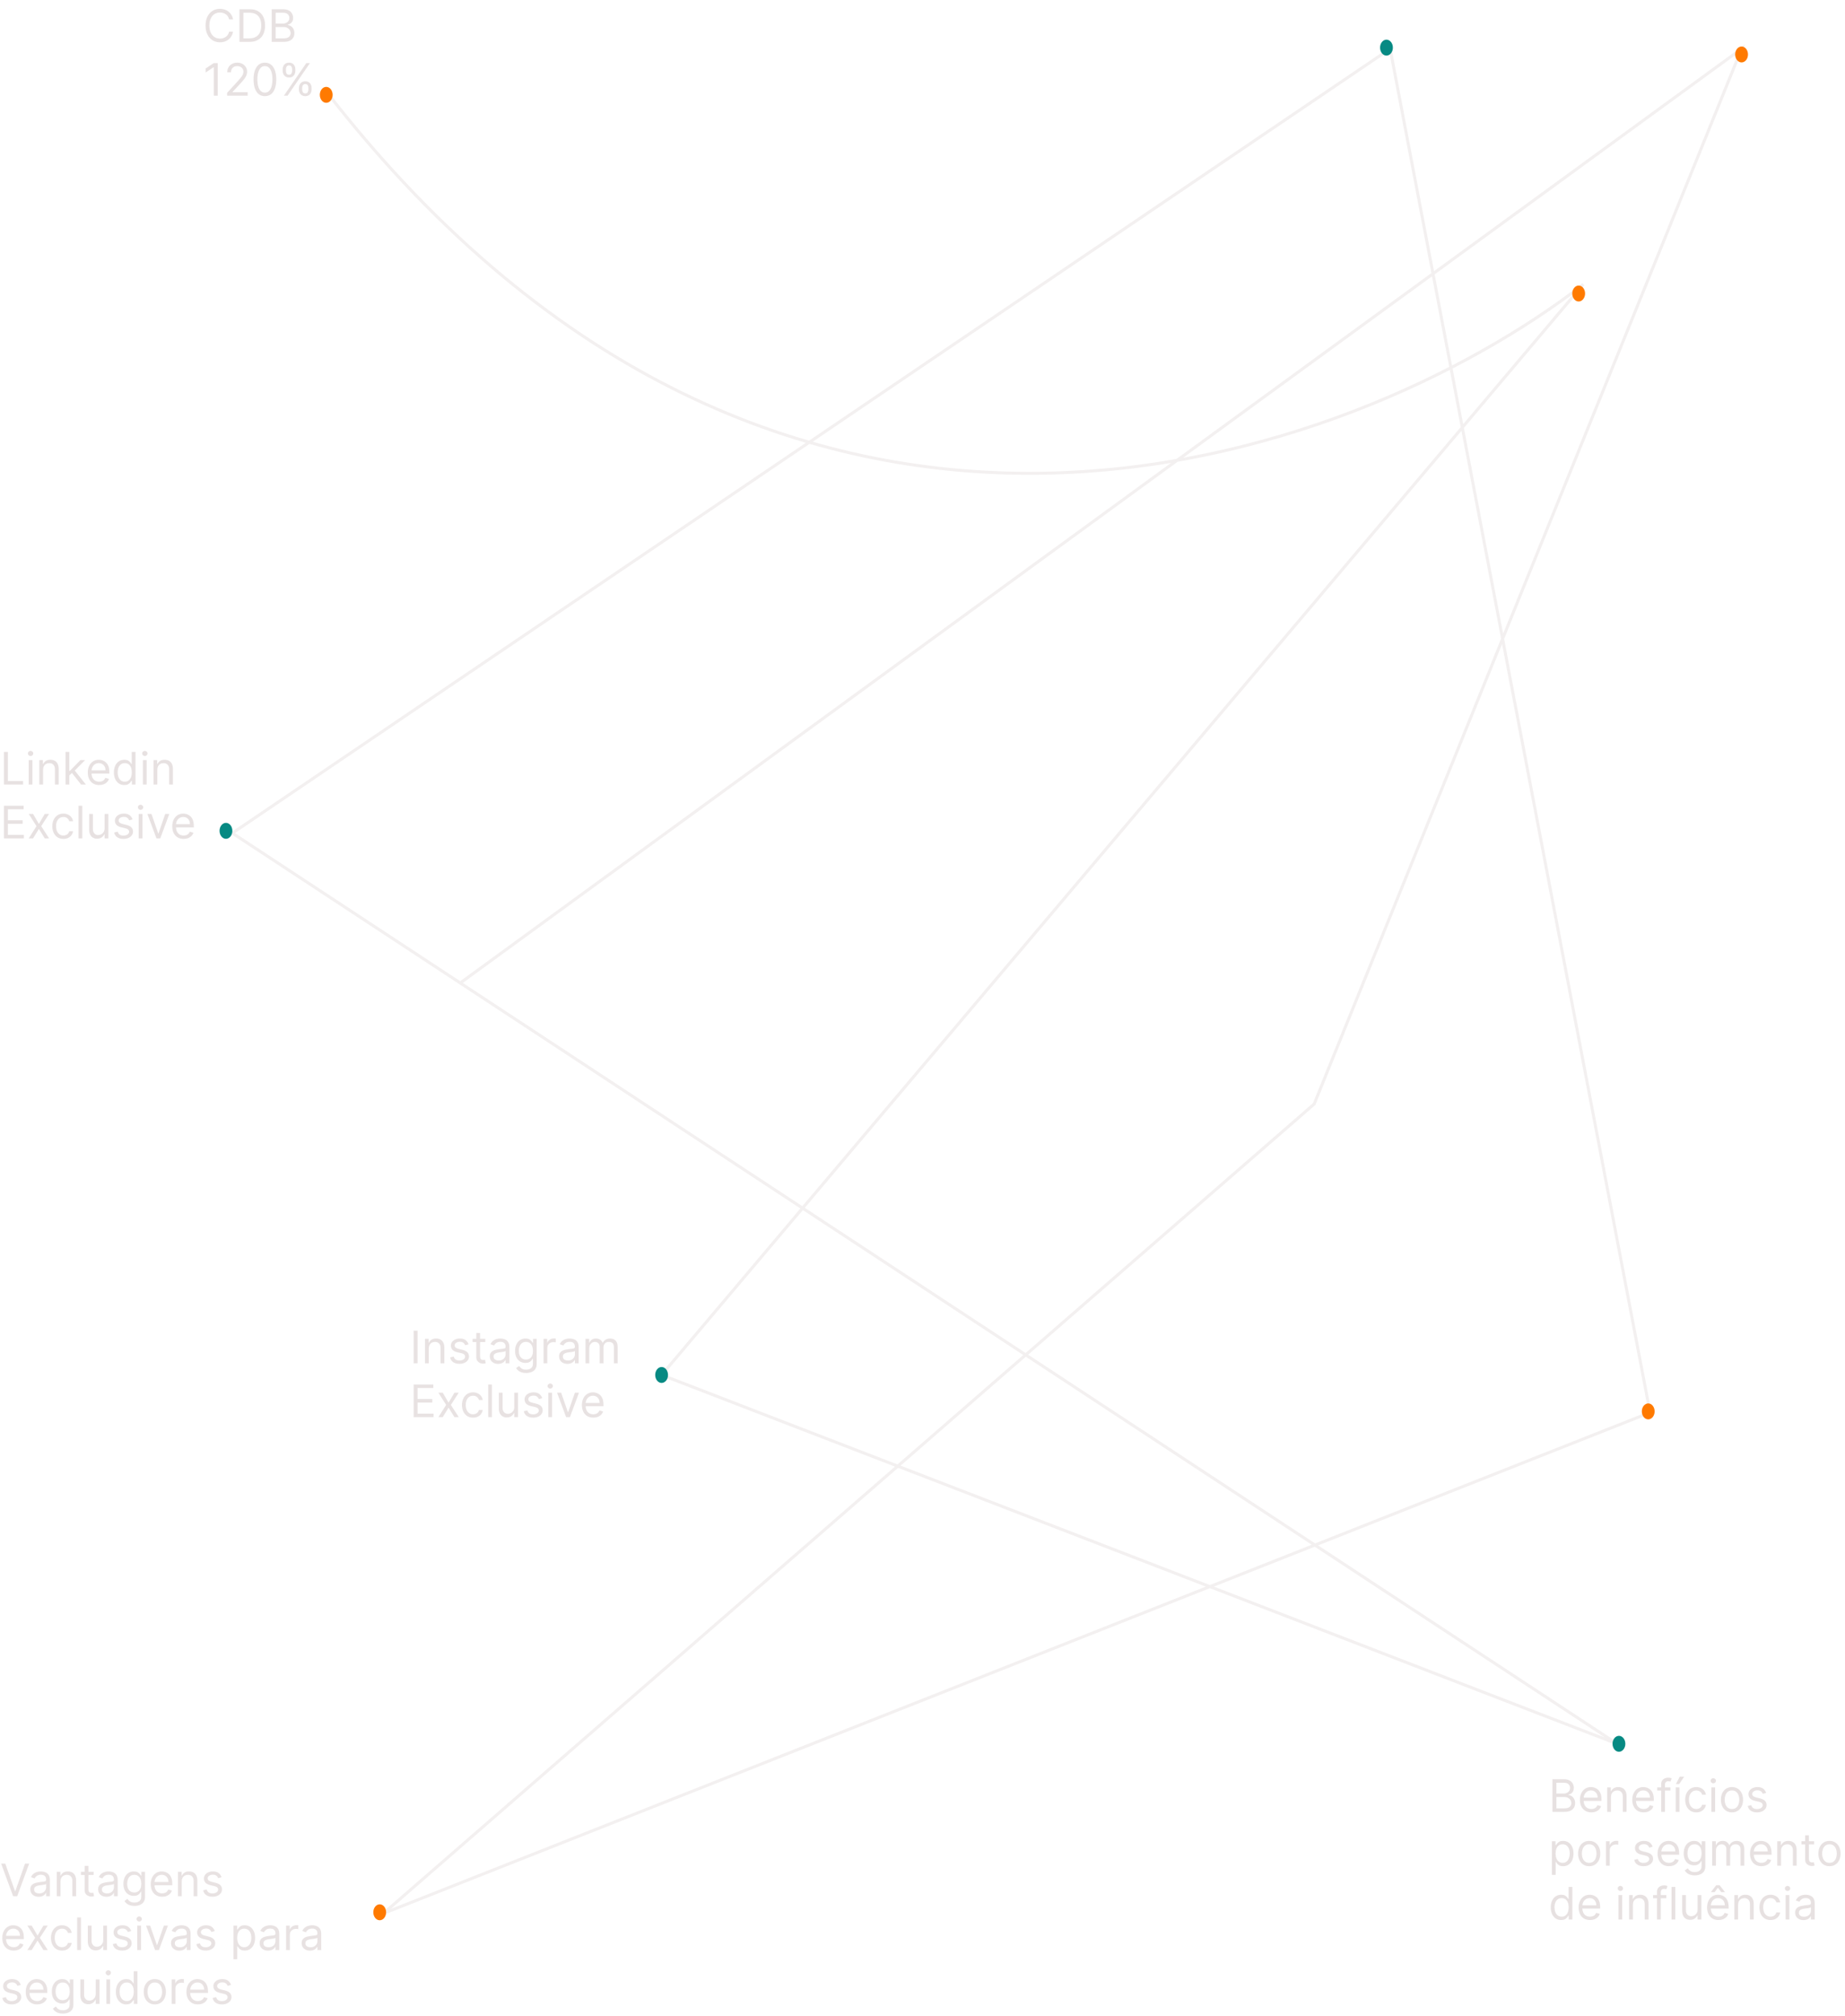 <svg width="617" height="674" viewBox="0 0 617 674" fill="none" xmlns="http://www.w3.org/2000/svg">
<path d="M109.843 31.529C260.919 225.175 452.539 154.587 529.464 95.088L221.252 459.696L540.789 583.008L153.917 328.642M153.917 328.642L77.706 278.534L464.884 16.305L551.807 472.256L128.207 639.716L439.48 369.115L582.414 16.305L153.917 328.642Z" stroke="#DDD5D5" stroke-opacity="0.35"/>
<ellipse cx="109.1" cy="31.709" rx="2.142" ry="2.664" fill="#FF7A00"/>
<ellipse cx="463.659" cy="15.925" rx="2.142" ry="2.664" fill="#078A83"/>
<ellipse cx="75.563" cy="277.773" rx="2.142" ry="2.664" fill="#078A83"/>
<ellipse cx="126.983" cy="639.336" rx="2.142" ry="2.664" fill="#FF7A00"/>
<ellipse cx="541.401" cy="583.008" rx="2.142" ry="2.664" fill="#078A83"/>
<ellipse cx="551.195" cy="471.875" rx="2.142" ry="2.664" fill="#FF7A00"/>
<ellipse cx="221.252" cy="459.696" rx="2.142" ry="2.664" fill="#078A83"/>
<ellipse cx="527.934" cy="98.133" rx="2.142" ry="2.664" fill="#FF7A00"/>
<ellipse cx="582.414" cy="18.208" rx="2.142" ry="2.664" fill="#FF7A00"/>
<path d="M77.945 6.5H76.624C76.546 6.12 76.41 5.786 76.214 5.499C76.023 5.211 75.788 4.969 75.511 4.774C75.238 4.575 74.934 4.426 74.6 4.327C74.266 4.227 73.918 4.178 73.556 4.178C72.896 4.178 72.297 4.344 71.761 4.678C71.228 5.012 70.804 5.504 70.488 6.154C70.176 6.804 70.019 7.601 70.019 8.545C70.019 9.49 70.176 10.287 70.488 10.937C70.804 11.587 71.228 12.079 71.761 12.413C72.297 12.746 72.896 12.913 73.556 12.913C73.918 12.913 74.266 12.864 74.6 12.764C74.934 12.665 75.238 12.517 75.511 12.322C75.788 12.123 76.023 11.88 76.214 11.592C76.41 11.301 76.546 10.967 76.624 10.591H77.945C77.846 11.148 77.665 11.647 77.402 12.088C77.139 12.528 76.813 12.903 76.422 13.212C76.031 13.517 75.593 13.75 75.106 13.909C74.623 14.069 74.107 14.149 73.556 14.149C72.626 14.149 71.799 13.922 71.074 13.467C70.35 13.013 69.78 12.367 69.364 11.528C68.949 10.69 68.741 9.696 68.741 8.545C68.741 7.395 68.949 6.401 69.364 5.562C69.78 4.724 70.35 4.078 71.074 3.624C71.799 3.169 72.626 2.942 73.556 2.942C74.107 2.942 74.623 3.022 75.106 3.181C75.593 3.341 76.031 3.576 76.422 3.885C76.813 4.19 77.139 4.563 77.402 5.003C77.665 5.44 77.846 5.939 77.945 6.5ZM83.447 14H80.08V3.091H83.596C84.654 3.091 85.56 3.309 86.312 3.746C87.065 4.179 87.642 4.803 88.044 5.616C88.445 6.425 88.645 7.395 88.645 8.524C88.645 9.661 88.443 10.639 88.038 11.459C87.633 12.276 87.044 12.905 86.27 13.345C85.496 13.782 84.555 14 83.447 14ZM81.401 12.828H83.361C84.263 12.828 85.011 12.654 85.604 12.306C86.197 11.958 86.639 11.463 86.93 10.82C87.222 10.177 87.367 9.412 87.367 8.524C87.367 7.643 87.223 6.885 86.936 6.25C86.648 5.61 86.218 5.12 85.647 4.779C85.075 4.435 84.363 4.263 83.511 4.263H81.401V12.828ZM90.861 14V3.091H94.675C95.435 3.091 96.062 3.222 96.556 3.485C97.049 3.744 97.417 4.094 97.658 4.534C97.9 4.971 98.02 5.456 98.02 5.989C98.02 6.457 97.937 6.844 97.77 7.15C97.607 7.455 97.39 7.697 97.12 7.874C96.854 8.052 96.565 8.183 96.252 8.268V8.375C96.586 8.396 96.921 8.513 97.259 8.727C97.596 8.94 97.879 9.245 98.106 9.643C98.333 10.04 98.447 10.527 98.447 11.102C98.447 11.649 98.322 12.141 98.074 12.578C97.825 13.015 97.433 13.361 96.897 13.617C96.36 13.872 95.663 14 94.803 14H90.861ZM92.183 12.828H94.803C95.666 12.828 96.279 12.661 96.641 12.327C97.007 11.99 97.19 11.582 97.19 11.102C97.19 10.733 97.095 10.392 96.907 10.079C96.719 9.763 96.451 9.511 96.103 9.323C95.755 9.131 95.343 9.036 94.867 9.036H92.183V12.828ZM92.183 7.885H94.633C95.031 7.885 95.389 7.807 95.709 7.651C96.032 7.494 96.288 7.274 96.476 6.99C96.668 6.706 96.763 6.372 96.763 5.989C96.763 5.509 96.597 5.103 96.263 4.769C95.929 4.431 95.4 4.263 94.675 4.263H92.183V7.885ZM72.811 21.091V32H71.49V22.476H71.426L68.762 24.244V22.902L71.49 21.091H72.811ZM75.948 32V31.041L79.549 27.099C79.971 26.638 80.319 26.236 80.593 25.896C80.866 25.551 81.069 25.228 81.2 24.926C81.335 24.621 81.403 24.301 81.403 23.967C81.403 23.584 81.31 23.252 81.126 22.971C80.944 22.691 80.696 22.474 80.38 22.321C80.064 22.169 79.709 22.092 79.314 22.092C78.895 22.092 78.53 22.179 78.217 22.353C77.908 22.524 77.668 22.764 77.498 23.072C77.331 23.381 77.248 23.744 77.248 24.159H75.991C75.991 23.52 76.138 22.959 76.433 22.476C76.728 21.993 77.129 21.616 77.637 21.347C78.148 21.077 78.721 20.942 79.357 20.942C79.996 20.942 80.563 21.077 81.056 21.347C81.55 21.616 81.937 21.98 82.218 22.439C82.498 22.897 82.638 23.406 82.638 23.967C82.638 24.369 82.566 24.761 82.42 25.145C82.278 25.524 82.029 25.949 81.674 26.418C81.323 26.883 80.834 27.451 80.209 28.122L77.759 30.743V30.828H82.83V32H75.948ZM88.588 32.149C87.786 32.149 87.102 31.931 86.537 31.494C85.973 31.054 85.541 30.416 85.243 29.582C84.945 28.744 84.796 27.732 84.796 26.546C84.796 25.366 84.945 24.36 85.243 23.525C85.545 22.687 85.978 22.048 86.543 21.608C87.111 21.164 87.793 20.942 88.588 20.942C89.384 20.942 90.064 21.164 90.628 21.608C91.197 22.048 91.63 22.687 91.928 23.525C92.23 24.36 92.381 25.366 92.381 26.546C92.381 27.732 92.232 28.744 91.933 29.582C91.635 30.416 91.204 31.054 90.639 31.494C90.074 31.931 89.391 32.149 88.588 32.149ZM88.588 30.977C89.384 30.977 90.002 30.594 90.442 29.827C90.882 29.06 91.103 27.966 91.103 26.546C91.103 25.601 91.001 24.797 90.799 24.133C90.6 23.468 90.312 22.962 89.936 22.614C89.563 22.266 89.114 22.092 88.588 22.092C87.8 22.092 87.184 22.481 86.74 23.259C86.296 24.033 86.074 25.129 86.074 26.546C86.074 27.49 86.174 28.293 86.372 28.953C86.571 29.614 86.857 30.116 87.23 30.461C87.606 30.805 88.059 30.977 88.588 30.977ZM99.966 29.954V29.379C99.966 28.982 100.048 28.617 100.211 28.287C100.378 27.953 100.62 27.687 100.936 27.488C101.255 27.286 101.642 27.185 102.097 27.185C102.558 27.185 102.946 27.286 103.258 27.488C103.571 27.687 103.807 27.953 103.966 28.287C104.126 28.617 104.206 28.982 104.206 29.379V29.954C104.206 30.352 104.124 30.718 103.961 31.052C103.801 31.382 103.563 31.648 103.247 31.851C102.935 32.05 102.551 32.149 102.097 32.149C101.635 32.149 101.246 32.05 100.93 31.851C100.614 31.648 100.374 31.382 100.211 31.052C100.048 30.718 99.966 30.352 99.966 29.954ZM101.053 29.379V29.954C101.053 30.285 101.131 30.581 101.287 30.844C101.443 31.103 101.713 31.233 102.097 31.233C102.47 31.233 102.732 31.103 102.885 30.844C103.041 30.581 103.12 30.285 103.12 29.954V29.379C103.12 29.049 103.045 28.754 102.896 28.495C102.747 28.232 102.48 28.101 102.097 28.101C101.724 28.101 101.456 28.232 101.292 28.495C101.133 28.754 101.053 29.049 101.053 29.379ZM94.533 23.712V23.136C94.533 22.739 94.615 22.375 94.778 22.044C94.945 21.711 95.186 21.444 95.502 21.245C95.822 21.043 96.209 20.942 96.663 20.942C97.125 20.942 97.512 21.043 97.825 21.245C98.137 21.444 98.373 21.711 98.533 22.044C98.693 22.375 98.773 22.739 98.773 23.136V23.712C98.773 24.109 98.691 24.475 98.528 24.809C98.368 25.139 98.13 25.405 97.814 25.608C97.502 25.807 97.118 25.906 96.663 25.906C96.202 25.906 95.813 25.807 95.497 25.608C95.181 25.405 94.941 25.139 94.778 24.809C94.615 24.475 94.533 24.109 94.533 23.712ZM95.62 23.136V23.712C95.62 24.042 95.698 24.338 95.854 24.601C96.01 24.86 96.28 24.99 96.663 24.99C97.036 24.99 97.299 24.86 97.452 24.601C97.608 24.338 97.686 24.042 97.686 23.712V23.136C97.686 22.806 97.612 22.511 97.463 22.252C97.313 21.989 97.047 21.858 96.663 21.858C96.291 21.858 96.023 21.989 95.859 22.252C95.699 22.511 95.62 22.806 95.62 23.136ZM94.938 32L102.438 21.091H103.652L96.152 32H94.938Z" fill="#DDD5D5" fill-opacity="0.7"/>
<path d="M1.321 262.3V251.391H2.642V261.128H7.713V262.3H1.321ZM9.588 262.3V254.118H10.845V262.3H9.588ZM10.227 252.754C9.982 252.754 9.771 252.671 9.593 252.504C9.419 252.337 9.332 252.136 9.332 251.902C9.332 251.668 9.419 251.467 9.593 251.3C9.771 251.133 9.982 251.05 10.227 251.05C10.472 251.05 10.682 251.133 10.856 251.3C11.033 251.467 11.122 251.668 11.122 251.902C11.122 252.136 11.033 252.337 10.856 252.504C10.682 252.671 10.472 252.754 10.227 252.754ZM14.405 257.378V262.3H13.148V254.118H14.362V255.396H14.469C14.66 254.981 14.952 254.647 15.342 254.395C15.733 254.139 16.237 254.011 16.855 254.011C17.409 254.011 17.894 254.125 18.309 254.352C18.725 254.576 19.048 254.917 19.279 255.375C19.509 255.829 19.625 256.405 19.625 257.101V262.3H18.368V257.186C18.368 256.543 18.201 256.043 17.867 255.684C17.533 255.322 17.075 255.141 16.493 255.141C16.091 255.141 15.733 255.228 15.417 255.402C15.104 255.576 14.857 255.829 14.676 256.163C14.495 256.497 14.405 256.902 14.405 257.378ZM23.094 259.317L23.073 257.761H23.328L26.908 254.118H28.463L24.649 257.974H24.543L23.094 259.317ZM21.922 262.3V251.391H23.179V262.3H21.922ZM27.121 262.3L23.925 258.251L24.82 257.378L28.719 262.3H27.121ZM33.175 262.47C32.386 262.47 31.706 262.296 31.135 261.948C30.566 261.597 30.128 261.106 29.819 260.478C29.514 259.846 29.361 259.111 29.361 258.273C29.361 257.435 29.514 256.696 29.819 256.057C30.128 255.414 30.558 254.913 31.108 254.555C31.662 254.192 32.308 254.011 33.047 254.011C33.473 254.011 33.894 254.082 34.309 254.224C34.725 254.366 35.103 254.597 35.444 254.917C35.785 255.233 36.056 255.652 36.259 256.174C36.461 256.696 36.562 257.339 36.562 258.102V258.635H30.256V257.548H35.284C35.284 257.087 35.192 256.675 35.007 256.312C34.826 255.95 34.567 255.664 34.229 255.455C33.896 255.245 33.501 255.141 33.047 255.141C32.546 255.141 32.113 255.265 31.747 255.513C31.385 255.758 31.106 256.078 30.911 256.472C30.716 256.866 30.618 257.289 30.618 257.74V258.464C30.618 259.082 30.724 259.606 30.938 260.036C31.154 260.462 31.454 260.787 31.838 261.011C32.221 261.231 32.667 261.341 33.175 261.341C33.505 261.341 33.803 261.295 34.07 261.202C34.34 261.106 34.572 260.964 34.767 260.776C34.963 260.584 35.114 260.347 35.22 260.062L36.435 260.403C36.307 260.815 36.092 261.177 35.79 261.49C35.488 261.799 35.115 262.04 34.672 262.214C34.228 262.385 33.729 262.47 33.175 262.47ZM41.564 262.47C40.883 262.47 40.281 262.298 39.758 261.953C39.236 261.605 38.828 261.115 38.533 260.483C38.239 259.848 38.091 259.097 38.091 258.23C38.091 257.371 38.239 256.625 38.533 255.993C38.828 255.361 39.238 254.872 39.764 254.528C40.289 254.184 40.897 254.011 41.586 254.011C42.118 254.011 42.539 254.1 42.848 254.278C43.16 254.452 43.398 254.651 43.562 254.874C43.729 255.094 43.858 255.276 43.951 255.418H44.057V251.391H45.314V262.3H44.1V261.043H43.951C43.858 261.192 43.727 261.38 43.556 261.607C43.386 261.831 43.143 262.032 42.827 262.209C42.511 262.383 42.09 262.47 41.564 262.47ZM41.735 261.341C42.239 261.341 42.665 261.209 43.013 260.947C43.361 260.68 43.626 260.313 43.807 259.844C43.988 259.372 44.078 258.827 44.078 258.209C44.078 257.598 43.99 257.064 43.812 256.605C43.635 256.144 43.372 255.785 43.024 255.529C42.676 255.27 42.246 255.141 41.735 255.141C41.202 255.141 40.758 255.277 40.403 255.551C40.051 255.821 39.787 256.188 39.609 256.653C39.435 257.115 39.348 257.633 39.348 258.209C39.348 258.791 39.437 259.32 39.615 259.796C39.796 260.268 40.062 260.645 40.414 260.925C40.769 261.202 41.209 261.341 41.735 261.341ZM47.791 262.3V254.118H49.048V262.3H47.791ZM48.43 252.754C48.185 252.754 47.974 252.671 47.797 252.504C47.623 252.337 47.535 252.136 47.535 251.902C47.535 251.668 47.623 251.467 47.797 251.3C47.974 251.133 48.185 251.05 48.43 251.05C48.675 251.05 48.885 251.133 49.059 251.3C49.236 251.467 49.325 251.668 49.325 251.902C49.325 252.136 49.236 252.337 49.059 252.504C48.885 252.671 48.675 252.754 48.43 252.754ZM52.608 257.378V262.3H51.351V254.118H52.565V255.396H52.672C52.864 254.981 53.155 254.647 53.545 254.395C53.936 254.139 54.44 254.011 55.058 254.011C55.612 254.011 56.097 254.125 56.512 254.352C56.928 254.576 57.251 254.917 57.482 255.375C57.713 255.829 57.828 256.405 57.828 257.101V262.3H56.571V257.186C56.571 256.543 56.404 256.043 56.07 255.684C55.736 255.322 55.278 255.141 54.696 255.141C54.295 255.141 53.936 255.228 53.62 255.402C53.307 255.576 53.061 255.829 52.88 256.163C52.698 256.497 52.608 256.902 52.608 257.378ZM1.321 280.3V269.391H7.905V270.562H2.642V274.249H7.564V275.42H2.642V279.128H7.99V280.3H1.321ZM11.053 272.118L13.013 275.463L14.973 272.118H16.422L13.78 276.209L16.422 280.3H14.973L13.013 277.125L11.053 280.3H9.604L12.204 276.209L9.604 272.118H11.053ZM21.203 280.47C20.436 280.47 19.775 280.289 19.221 279.927C18.667 279.565 18.241 279.066 17.943 278.43C17.645 277.794 17.496 277.068 17.496 276.251C17.496 275.42 17.648 274.687 17.954 274.051C18.263 273.412 18.692 272.913 19.243 272.555C19.797 272.192 20.443 272.011 21.182 272.011C21.757 272.011 22.275 272.118 22.737 272.331C23.199 272.544 23.577 272.842 23.872 273.226C24.166 273.609 24.349 274.057 24.42 274.568H23.163C23.067 274.195 22.854 273.865 22.524 273.577C22.197 273.286 21.757 273.141 21.203 273.141C20.713 273.141 20.283 273.268 19.914 273.524C19.548 273.776 19.262 274.133 19.056 274.595C18.854 275.053 18.753 275.591 18.753 276.209C18.753 276.841 18.852 277.391 19.051 277.86C19.253 278.329 19.538 278.693 19.903 278.952C20.273 279.211 20.706 279.341 21.203 279.341C21.53 279.341 21.826 279.284 22.093 279.17C22.359 279.057 22.584 278.893 22.769 278.68C22.954 278.467 23.085 278.212 23.163 277.913H24.42C24.349 278.396 24.174 278.831 23.893 279.218C23.616 279.602 23.248 279.907 22.79 280.135C22.336 280.358 21.807 280.47 21.203 280.47ZM27.515 269.391V280.3H26.258V269.391H27.515ZM34.974 276.954V272.118H36.231V280.3H34.974V278.915H34.889C34.697 279.33 34.398 279.684 33.994 279.975C33.589 280.262 33.078 280.406 32.46 280.406C31.948 280.406 31.494 280.294 31.096 280.071C30.698 279.843 30.386 279.502 30.159 279.048C29.931 278.59 29.818 278.013 29.818 277.317V272.118H31.075V277.231C31.075 277.828 31.242 278.304 31.575 278.659C31.913 279.014 32.342 279.192 32.864 279.192C33.177 279.192 33.495 279.112 33.818 278.952C34.145 278.792 34.418 278.547 34.638 278.217C34.862 277.887 34.974 277.466 34.974 276.954ZM44.329 273.95L43.2 274.27C43.129 274.082 43.024 273.899 42.885 273.721C42.75 273.54 42.566 273.391 42.331 273.274C42.097 273.157 41.797 273.098 41.431 273.098C40.93 273.098 40.513 273.213 40.179 273.444C39.849 273.671 39.684 273.961 39.684 274.312C39.684 274.625 39.798 274.872 40.025 275.053C40.252 275.234 40.607 275.385 41.09 275.506L42.305 275.804C43.036 275.981 43.581 276.253 43.94 276.619C44.299 276.981 44.478 277.448 44.478 278.02C44.478 278.489 44.343 278.908 44.073 279.277C43.807 279.646 43.434 279.937 42.955 280.151C42.475 280.364 41.918 280.47 41.282 280.47C40.447 280.47 39.757 280.289 39.21 279.927C38.663 279.565 38.317 279.035 38.171 278.339L39.364 278.041C39.478 278.481 39.693 278.812 40.009 279.032C40.328 279.252 40.746 279.362 41.261 279.362C41.847 279.362 42.312 279.238 42.656 278.989C43.004 278.737 43.178 278.435 43.178 278.084C43.178 277.8 43.079 277.562 42.88 277.37C42.681 277.175 42.376 277.029 41.964 276.933L40.6 276.614C39.851 276.436 39.3 276.161 38.949 275.788C38.601 275.412 38.427 274.941 38.427 274.376C38.427 273.915 38.556 273.506 38.816 273.151C39.078 272.796 39.435 272.517 39.886 272.315C40.341 272.113 40.856 272.011 41.431 272.011C42.241 272.011 42.876 272.189 43.338 272.544C43.803 272.899 44.133 273.368 44.329 273.95ZM46.37 280.3V272.118H47.627V280.3H46.37ZM47.01 270.754C46.764 270.754 46.553 270.671 46.376 270.504C46.202 270.337 46.115 270.136 46.115 269.902C46.115 269.668 46.202 269.467 46.376 269.3C46.553 269.133 46.764 269.05 47.01 269.05C47.255 269.05 47.464 269.133 47.638 269.3C47.816 269.467 47.904 269.668 47.904 269.902C47.904 270.136 47.816 270.337 47.638 270.504C47.464 270.671 47.255 270.754 47.01 270.754ZM56.62 272.118L53.595 280.3H52.316L49.291 272.118H50.654L52.913 278.638H52.998L55.257 272.118H56.62ZM61.417 280.47C60.629 280.47 59.949 280.296 59.377 279.948C58.809 279.597 58.37 279.106 58.061 278.478C57.756 277.846 57.603 277.111 57.603 276.273C57.603 275.435 57.756 274.696 58.061 274.057C58.37 273.414 58.8 272.913 59.35 272.555C59.904 272.192 60.55 272.011 61.289 272.011C61.715 272.011 62.136 272.082 62.551 272.224C62.967 272.366 63.345 272.597 63.686 272.917C64.027 273.233 64.299 273.652 64.501 274.174C64.704 274.696 64.805 275.339 64.805 276.102V276.635H58.498V275.548H63.526C63.526 275.087 63.434 274.675 63.249 274.312C63.068 273.95 62.809 273.664 62.472 273.455C62.138 273.245 61.744 273.141 61.289 273.141C60.788 273.141 60.355 273.265 59.989 273.513C59.627 273.758 59.348 274.078 59.153 274.472C58.958 274.866 58.86 275.289 58.86 275.74V276.464C58.86 277.082 58.967 277.606 59.18 278.036C59.396 278.462 59.696 278.787 60.08 279.011C60.463 279.231 60.909 279.341 61.417 279.341C61.747 279.341 62.045 279.295 62.312 279.202C62.582 279.106 62.814 278.964 63.01 278.776C63.205 278.584 63.356 278.347 63.462 278.062L64.677 278.403C64.549 278.815 64.334 279.177 64.032 279.49C63.73 279.799 63.358 280.04 62.914 280.214C62.47 280.385 61.971 280.47 61.417 280.47Z" fill="#DDD5D5" fill-opacity="0.7"/>
<path d="M139.642 444.885V455.794H138.321V444.885H139.642ZM143.377 450.873V455.794H142.12V447.613H143.335V448.891H143.441C143.633 448.476 143.924 448.142 144.315 447.89C144.706 447.634 145.21 447.506 145.828 447.506C146.382 447.506 146.866 447.62 147.282 447.847C147.697 448.071 148.021 448.412 148.251 448.87C148.482 449.324 148.598 449.9 148.598 450.596V455.794H147.34V450.681C147.34 450.038 147.174 449.537 146.84 449.179C146.506 448.816 146.048 448.635 145.465 448.635C145.064 448.635 144.706 448.722 144.389 448.896C144.077 449.07 143.83 449.324 143.649 449.658C143.468 449.992 143.377 450.397 143.377 450.873ZM156.69 449.445L155.561 449.765C155.49 449.576 155.385 449.394 155.247 449.216C155.112 449.035 154.927 448.886 154.693 448.769C154.458 448.651 154.158 448.593 153.792 448.593C153.292 448.593 152.874 448.708 152.541 448.939C152.21 449.166 152.045 449.456 152.045 449.807C152.045 450.12 152.159 450.367 152.386 450.548C152.613 450.729 152.969 450.88 153.452 451L154.666 451.299C155.398 451.476 155.943 451.748 156.301 452.114C156.66 452.476 156.839 452.943 156.839 453.515C156.839 453.983 156.704 454.402 156.434 454.772C156.168 455.141 155.795 455.432 155.316 455.645C154.836 455.858 154.279 455.965 153.643 455.965C152.809 455.965 152.118 455.784 151.571 455.422C151.024 455.059 150.678 454.53 150.532 453.834L151.726 453.536C151.839 453.976 152.054 454.307 152.37 454.527C152.69 454.747 153.107 454.857 153.622 454.857C154.208 454.857 154.673 454.733 155.018 454.484C155.366 454.232 155.54 453.93 155.54 453.579C155.54 453.294 155.44 453.057 155.241 452.865C155.042 452.669 154.737 452.524 154.325 452.428L152.961 452.108C152.212 451.931 151.662 451.656 151.31 451.283C150.962 450.906 150.788 450.436 150.788 449.871C150.788 449.409 150.918 449.001 151.177 448.646C151.44 448.291 151.797 448.012 152.248 447.81C152.702 447.607 153.217 447.506 153.792 447.506C154.602 447.506 155.238 447.684 155.699 448.039C156.165 448.394 156.495 448.863 156.69 449.445ZM162.29 447.613V448.678H158.05V447.613H162.29ZM159.286 445.652H160.543V453.451C160.543 453.806 160.594 454.072 160.697 454.25C160.804 454.424 160.939 454.541 161.102 454.601C161.269 454.658 161.445 454.686 161.629 454.686C161.768 454.686 161.881 454.679 161.97 454.665C162.059 454.647 162.13 454.633 162.183 454.623L162.439 455.752C162.354 455.784 162.235 455.816 162.082 455.848C161.929 455.883 161.736 455.901 161.502 455.901C161.146 455.901 160.798 455.825 160.457 455.672C160.12 455.519 159.84 455.287 159.616 454.974C159.396 454.662 159.286 454.267 159.286 453.792V445.652ZM166.589 455.986C166.07 455.986 165.6 455.889 165.177 455.693C164.754 455.494 164.419 455.208 164.17 454.836C163.922 454.459 163.797 454.005 163.797 453.472C163.797 453.003 163.89 452.623 164.074 452.332C164.259 452.037 164.506 451.807 164.815 451.64C165.124 451.473 165.465 451.348 165.837 451.267C166.214 451.182 166.592 451.114 166.972 451.064C167.469 451 167.872 450.952 168.181 450.92C168.494 450.885 168.721 450.826 168.863 450.745C169.009 450.663 169.081 450.521 169.081 450.319V450.276C169.081 449.75 168.938 449.342 168.65 449.051C168.366 448.76 167.934 448.614 167.356 448.614C166.755 448.614 166.285 448.745 165.944 449.008C165.603 449.271 165.363 449.552 165.225 449.85L164.032 449.424C164.245 448.927 164.529 448.539 164.884 448.262C165.243 447.982 165.633 447.787 166.056 447.677C166.482 447.563 166.901 447.506 167.313 447.506C167.576 447.506 167.878 447.538 168.218 447.602C168.563 447.662 168.895 447.788 169.215 447.98C169.538 448.172 169.806 448.461 170.019 448.848C170.232 449.235 170.339 449.754 170.339 450.404V455.794H169.081V454.686H169.017C168.932 454.864 168.79 455.054 168.591 455.256C168.392 455.459 168.128 455.631 167.798 455.773C167.467 455.915 167.064 455.986 166.589 455.986ZM166.78 454.857C167.277 454.857 167.696 454.759 168.037 454.564C168.382 454.369 168.641 454.117 168.815 453.808C168.993 453.499 169.081 453.174 169.081 452.833V451.682C169.028 451.746 168.911 451.805 168.73 451.858C168.552 451.908 168.346 451.952 168.112 451.991C167.881 452.027 167.656 452.059 167.435 452.087C167.219 452.112 167.043 452.133 166.908 452.151C166.581 452.194 166.276 452.263 165.992 452.359C165.711 452.451 165.484 452.591 165.31 452.78C165.14 452.964 165.054 453.216 165.054 453.536C165.054 453.973 165.216 454.303 165.539 454.527C165.866 454.747 166.28 454.857 166.78 454.857ZM175.936 459.033C175.328 459.033 174.806 458.955 174.369 458.799C173.933 458.646 173.569 458.444 173.278 458.191C172.99 457.943 172.761 457.677 172.59 457.392L173.592 456.689C173.705 456.838 173.849 457.009 174.023 457.201C174.197 457.396 174.435 457.565 174.737 457.707C175.042 457.852 175.442 457.925 175.936 457.925C176.596 457.925 177.141 457.765 177.571 457.446C178.001 457.126 178.215 456.625 178.215 455.944V454.282H178.109C178.017 454.431 177.885 454.615 177.715 454.836C177.548 455.052 177.306 455.246 176.99 455.416C176.678 455.583 176.255 455.667 175.722 455.667C175.062 455.667 174.469 455.51 173.943 455.198C173.421 454.885 173.008 454.431 172.702 453.834C172.4 453.238 172.249 452.513 172.249 451.661C172.249 450.823 172.397 450.093 172.692 449.472C172.986 448.847 173.396 448.364 173.922 448.023C174.448 447.678 175.055 447.506 175.744 447.506C176.276 447.506 176.699 447.595 177.012 447.772C177.328 447.946 177.569 448.145 177.736 448.369C177.906 448.589 178.038 448.77 178.13 448.912H178.258V447.613H179.472V456.029C179.472 456.732 179.313 457.304 178.993 457.744C178.677 458.188 178.251 458.513 177.715 458.719C177.182 458.928 176.589 459.033 175.936 459.033ZM175.893 454.537C176.397 454.537 176.823 454.422 177.171 454.191C177.519 453.96 177.784 453.628 177.965 453.195C178.146 452.762 178.237 452.243 178.237 451.64C178.237 451.05 178.148 450.53 177.97 450.079C177.793 449.628 177.53 449.275 177.182 449.019C176.834 448.763 176.404 448.635 175.893 448.635C175.36 448.635 174.916 448.77 174.561 449.04C174.21 449.31 173.945 449.672 173.768 450.127C173.594 450.581 173.507 451.086 173.507 451.64C173.507 452.208 173.595 452.71 173.773 453.147C173.954 453.58 174.22 453.921 174.572 454.17C174.927 454.415 175.367 454.537 175.893 454.537ZM181.774 455.794V447.613H182.988V448.848H183.073C183.222 448.444 183.492 448.115 183.883 447.863C184.274 447.611 184.714 447.485 185.204 447.485C185.296 447.485 185.412 447.487 185.55 447.49C185.689 447.494 185.794 447.499 185.865 447.506V448.784C185.822 448.774 185.724 448.758 185.572 448.737C185.422 448.712 185.264 448.699 185.097 448.699C184.7 448.699 184.345 448.783 184.032 448.95C183.723 449.113 183.478 449.34 183.297 449.631C183.119 449.919 183.031 450.248 183.031 450.617V455.794H181.774ZM189.762 455.986C189.244 455.986 188.773 455.889 188.351 455.693C187.928 455.494 187.593 455.208 187.344 454.836C187.095 454.459 186.971 454.005 186.971 453.472C186.971 453.003 187.063 452.623 187.248 452.332C187.433 452.037 187.68 451.807 187.989 451.64C188.297 451.473 188.638 451.348 189.011 451.267C189.388 451.182 189.766 451.114 190.146 451.064C190.643 451 191.046 450.952 191.355 450.92C191.668 450.885 191.895 450.826 192.037 450.745C192.182 450.663 192.255 450.521 192.255 450.319V450.276C192.255 449.75 192.111 449.342 191.824 449.051C191.54 448.76 191.108 448.614 190.529 448.614C189.929 448.614 189.459 448.745 189.118 449.008C188.777 449.271 188.537 449.552 188.399 449.85L187.206 449.424C187.419 448.927 187.703 448.539 188.058 448.262C188.416 447.982 188.807 447.787 189.23 447.677C189.656 447.563 190.075 447.506 190.487 447.506C190.75 447.506 191.051 447.538 191.392 447.602C191.737 447.662 192.069 447.788 192.388 447.98C192.712 448.172 192.98 448.461 193.193 448.848C193.406 449.235 193.512 449.754 193.512 450.404V455.794H192.255V454.686H192.191C192.106 454.864 191.964 455.054 191.765 455.256C191.566 455.459 191.302 455.631 190.972 455.773C190.641 455.915 190.238 455.986 189.762 455.986ZM189.954 454.857C190.451 454.857 190.87 454.759 191.211 454.564C191.556 454.369 191.815 454.117 191.989 453.808C192.166 453.499 192.255 453.174 192.255 452.833V451.682C192.202 451.746 192.085 451.805 191.904 451.858C191.726 451.908 191.52 451.952 191.286 451.991C191.055 452.027 190.829 452.059 190.609 452.087C190.393 452.112 190.217 452.133 190.082 452.151C189.755 452.194 189.45 452.263 189.166 452.359C188.885 452.451 188.658 452.591 188.484 452.78C188.313 452.964 188.228 453.216 188.228 453.536C188.228 453.973 188.39 454.303 188.713 454.527C189.04 454.747 189.453 454.857 189.954 454.857ZM195.807 455.794V447.613H197.021V448.891H197.128C197.298 448.454 197.574 448.115 197.953 447.874C198.333 447.629 198.79 447.506 199.322 447.506C199.862 447.506 200.311 447.629 200.67 447.874C201.032 448.115 201.315 448.454 201.517 448.891H201.602C201.812 448.468 202.126 448.133 202.545 447.884C202.964 447.632 203.467 447.506 204.053 447.506C204.784 447.506 205.382 447.735 205.848 448.193C206.313 448.648 206.545 449.356 206.545 450.319V455.794H205.288V450.319C205.288 449.715 205.123 449.283 204.793 449.024C204.463 448.765 204.074 448.635 203.626 448.635C203.051 448.635 202.605 448.809 202.289 449.157C201.973 449.502 201.815 449.939 201.815 450.468V455.794H200.537V450.191C200.537 449.726 200.386 449.351 200.084 449.067C199.782 448.779 199.393 448.635 198.918 448.635C198.591 448.635 198.286 448.722 198.001 448.896C197.721 449.07 197.494 449.312 197.32 449.621C197.149 449.926 197.064 450.28 197.064 450.681V455.794H195.807ZM138.321 473.794V462.885H144.905V464.057H139.642V467.743H144.564V468.915H139.642V472.623H144.99V473.794H138.321ZM148.053 465.613L150.013 468.958L151.973 465.613H153.422L150.78 469.704L153.422 473.794H151.973L150.013 470.62L148.053 473.794H146.604L149.203 469.704L146.604 465.613H148.053ZM158.203 473.965C157.436 473.965 156.775 473.784 156.221 473.422C155.667 473.059 155.241 472.56 154.943 471.925C154.645 471.289 154.496 470.563 154.496 469.746C154.496 468.915 154.648 468.182 154.954 467.546C155.263 466.907 155.692 466.408 156.243 466.049C156.797 465.687 157.443 465.506 158.182 465.506C158.757 465.506 159.275 465.613 159.737 465.826C160.199 466.039 160.577 466.337 160.872 466.721C161.166 467.104 161.349 467.552 161.42 468.063H160.163C160.067 467.69 159.854 467.36 159.524 467.072C159.197 466.781 158.757 466.635 158.203 466.635C157.713 466.635 157.283 466.763 156.914 467.019C156.548 467.271 156.262 467.628 156.056 468.09C155.854 468.548 155.753 469.086 155.753 469.704C155.753 470.336 155.852 470.886 156.051 471.355C156.253 471.824 156.537 472.188 156.903 472.447C157.273 472.706 157.706 472.836 158.203 472.836C158.53 472.836 158.826 472.779 159.093 472.665C159.359 472.552 159.584 472.388 159.769 472.175C159.954 471.962 160.085 471.706 160.163 471.408H161.42C161.349 471.891 161.173 472.326 160.893 472.713C160.616 473.097 160.248 473.402 159.79 473.629C159.336 473.853 158.807 473.965 158.203 473.965ZM164.515 462.885V473.794H163.258V462.885H164.515ZM171.974 470.449V465.613H173.231V473.794H171.974V472.409H171.889C171.697 472.825 171.399 473.178 170.994 473.47C170.589 473.757 170.078 473.901 169.46 473.901C168.948 473.901 168.494 473.789 168.096 473.565C167.698 473.338 167.386 472.997 167.158 472.543C166.931 472.085 166.818 471.508 166.818 470.811V465.613H168.075V470.726C168.075 471.323 168.242 471.799 168.575 472.154C168.913 472.509 169.342 472.686 169.864 472.686C170.177 472.686 170.495 472.607 170.818 472.447C171.145 472.287 171.418 472.042 171.638 471.712C171.862 471.381 171.974 470.961 171.974 470.449ZM181.329 467.445L180.2 467.765C180.129 467.576 180.024 467.394 179.885 467.216C179.75 467.035 179.566 466.886 179.331 466.769C179.097 466.651 178.797 466.593 178.431 466.593C177.93 466.593 177.513 466.708 177.179 466.939C176.849 467.166 176.684 467.456 176.684 467.807C176.684 468.12 176.798 468.367 177.025 468.548C177.252 468.729 177.607 468.88 178.09 469L179.305 469.299C180.036 469.476 180.581 469.748 180.94 470.114C181.299 470.476 181.478 470.943 181.478 471.515C181.478 471.983 181.343 472.402 181.073 472.772C180.807 473.141 180.434 473.432 179.955 473.645C179.475 473.858 178.918 473.965 178.282 473.965C177.447 473.965 176.757 473.784 176.21 473.422C175.663 473.059 175.317 472.53 175.171 471.834L176.364 471.536C176.478 471.976 176.693 472.307 177.009 472.527C177.328 472.747 177.746 472.857 178.261 472.857C178.847 472.857 179.312 472.733 179.656 472.484C180.004 472.232 180.178 471.93 180.178 471.579C180.178 471.294 180.079 471.057 179.88 470.865C179.681 470.669 179.376 470.524 178.964 470.428L177.6 470.108C176.851 469.931 176.3 469.656 175.949 469.283C175.601 468.906 175.427 468.436 175.427 467.871C175.427 467.409 175.556 467.001 175.816 466.646C176.078 466.291 176.435 466.012 176.886 465.81C177.341 465.607 177.856 465.506 178.431 465.506C179.241 465.506 179.876 465.684 180.338 466.039C180.803 466.394 181.134 466.863 181.329 467.445ZM183.37 473.794V465.613H184.627V473.794H183.37ZM184.009 464.249C183.764 464.249 183.553 464.166 183.376 463.999C183.202 463.832 183.115 463.631 183.115 463.397C183.115 463.162 183.202 462.962 183.376 462.795C183.553 462.628 183.764 462.544 184.009 462.544C184.255 462.544 184.464 462.628 184.638 462.795C184.816 462.962 184.904 463.162 184.904 463.397C184.904 463.631 184.816 463.832 184.638 463.999C184.464 464.166 184.255 464.249 184.009 464.249ZM193.62 465.613L190.595 473.794H189.316L186.291 465.613H187.654L189.913 472.133H189.998L192.257 465.613H193.62ZM198.417 473.965C197.629 473.965 196.949 473.791 196.377 473.443C195.809 473.091 195.37 472.601 195.061 471.973C194.756 471.341 194.603 470.606 194.603 469.767C194.603 468.929 194.756 468.191 195.061 467.552C195.37 466.909 195.8 466.408 196.35 466.049C196.904 465.687 197.55 465.506 198.289 465.506C198.715 465.506 199.136 465.577 199.551 465.719C199.967 465.861 200.345 466.092 200.686 466.412C201.027 466.728 201.299 467.147 201.501 467.669C201.703 468.191 201.805 468.833 201.805 469.597V470.13H195.498V469.043H200.526C200.526 468.581 200.434 468.169 200.249 467.807C200.068 467.445 199.809 467.159 199.472 466.95C199.138 466.74 198.744 466.635 198.289 466.635C197.788 466.635 197.355 466.76 196.989 467.008C196.627 467.253 196.348 467.573 196.153 467.967C195.958 468.361 195.86 468.784 195.86 469.235V469.959C195.86 470.577 195.967 471.101 196.18 471.531C196.396 471.957 196.696 472.282 197.08 472.505C197.463 472.726 197.909 472.836 198.417 472.836C198.747 472.836 199.045 472.789 199.312 472.697C199.582 472.601 199.814 472.459 200.01 472.271C200.205 472.079 200.356 471.841 200.462 471.557L201.677 471.898C201.549 472.31 201.334 472.672 201.032 472.985C200.73 473.294 200.358 473.535 199.914 473.709C199.47 473.88 198.971 473.965 198.417 473.965Z" fill="#DDD5D5" fill-opacity="0.69"/>
<path d="M519.155 605.762V594.853H522.969C523.728 594.853 524.355 594.984 524.849 595.247C525.342 595.506 525.71 595.856 525.951 596.296C526.193 596.733 526.314 597.218 526.314 597.75C526.314 598.219 526.23 598.606 526.063 598.912C525.9 599.217 525.683 599.459 525.413 599.636C525.147 599.814 524.858 599.945 524.545 600.03V600.137C524.879 600.158 525.215 600.275 525.552 600.488C525.889 600.701 526.172 601.007 526.399 601.405C526.626 601.802 526.74 602.289 526.74 602.864C526.74 603.411 526.616 603.903 526.367 604.34C526.118 604.776 525.726 605.123 525.19 605.378C524.654 605.634 523.956 605.762 523.096 605.762H519.155ZM520.476 604.59H523.096C523.959 604.59 524.572 604.423 524.934 604.089C525.3 603.752 525.483 603.343 525.483 602.864C525.483 602.495 525.389 602.154 525.2 601.841C525.012 601.525 524.744 601.273 524.396 601.085C524.048 600.893 523.636 600.797 523.16 600.797H520.476V604.59ZM520.476 599.647H522.926C523.324 599.647 523.682 599.569 524.002 599.412C524.325 599.256 524.581 599.036 524.769 598.752C524.961 598.468 525.057 598.134 525.057 597.75C525.057 597.271 524.89 596.864 524.556 596.531C524.222 596.193 523.693 596.025 522.969 596.025H520.476V599.647ZM532.17 605.932C531.382 605.932 530.702 605.758 530.13 605.41C529.562 605.059 529.124 604.569 528.815 603.94C528.509 603.308 528.356 602.573 528.356 601.735C528.356 600.897 528.509 600.158 528.815 599.519C529.124 598.876 529.553 598.375 530.104 598.017C530.658 597.655 531.304 597.473 532.043 597.473C532.469 597.473 532.889 597.544 533.305 597.686C533.72 597.829 534.099 598.059 534.44 598.379C534.78 598.695 535.052 599.114 535.255 599.636C535.457 600.158 535.558 600.801 535.558 601.564V602.097H529.251V601.01H534.28C534.28 600.549 534.187 600.137 534.003 599.775C533.822 599.412 533.562 599.126 533.225 598.917C532.891 598.707 532.497 598.603 532.043 598.603C531.542 598.603 531.109 598.727 530.743 598.976C530.381 599.221 530.102 599.54 529.907 599.934C529.711 600.329 529.614 600.751 529.614 601.202V601.927C529.614 602.544 529.72 603.068 529.933 603.498C530.15 603.924 530.45 604.249 530.833 604.473C531.217 604.693 531.663 604.803 532.17 604.803C532.501 604.803 532.799 604.757 533.065 604.664C533.335 604.569 533.568 604.427 533.763 604.238C533.958 604.047 534.109 603.809 534.216 603.525L535.43 603.865C535.302 604.277 535.088 604.64 534.786 604.952C534.484 605.261 534.111 605.503 533.667 605.677C533.223 605.847 532.724 605.932 532.17 605.932ZM538.728 600.84V605.762H537.47V597.58H538.685V598.858H538.791C538.983 598.443 539.274 598.109 539.665 597.857C540.056 597.601 540.56 597.473 541.178 597.473C541.732 597.473 542.217 597.587 542.632 597.814C543.048 598.038 543.371 598.379 543.601 598.837C543.832 599.292 543.948 599.867 543.948 600.563V605.762H542.691V600.648C542.691 600.005 542.524 599.505 542.19 599.146C541.856 598.784 541.398 598.603 540.816 598.603C540.414 598.603 540.056 598.69 539.74 598.864C539.427 599.038 539.18 599.292 538.999 599.625C538.818 599.959 538.728 600.364 538.728 600.84ZM549.675 605.932C548.887 605.932 548.207 605.758 547.635 605.41C547.067 605.059 546.628 604.569 546.319 603.94C546.014 603.308 545.861 602.573 545.861 601.735C545.861 600.897 546.014 600.158 546.319 599.519C546.628 598.876 547.058 598.375 547.609 598.017C548.162 597.655 548.809 597.473 549.547 597.473C549.974 597.473 550.394 597.544 550.81 597.686C551.225 597.829 551.604 598.059 551.944 598.379C552.285 598.695 552.557 599.114 552.759 599.636C552.962 600.158 553.063 600.801 553.063 601.564V602.097H546.756V601.01H551.785C551.785 600.549 551.692 600.137 551.508 599.775C551.327 599.412 551.067 599.126 550.73 598.917C550.396 598.707 550.002 598.603 549.547 598.603C549.047 598.603 548.613 598.727 548.248 598.976C547.885 599.221 547.607 599.54 547.411 599.934C547.216 600.329 547.118 600.751 547.118 601.202V601.927C547.118 602.544 547.225 603.068 547.438 603.498C547.655 603.924 547.955 604.249 548.338 604.473C548.722 604.693 549.167 604.803 549.675 604.803C550.006 604.803 550.304 604.757 550.57 604.664C550.84 604.569 551.073 604.427 551.268 604.238C551.463 604.047 551.614 603.809 551.721 603.525L552.935 603.865C552.807 604.277 552.593 604.64 552.291 604.952C551.989 605.261 551.616 605.503 551.172 605.677C550.728 605.847 550.229 605.932 549.675 605.932ZM558.619 597.58V598.645H554.208V597.58H558.619ZM555.529 605.762V596.451C555.529 595.982 555.639 595.591 555.86 595.279C556.08 594.966 556.366 594.732 556.717 594.576C557.069 594.419 557.44 594.341 557.83 594.341C558.139 594.341 558.392 594.366 558.587 594.416C558.782 594.466 558.928 594.512 559.024 594.554L558.661 595.641C558.597 595.62 558.509 595.593 558.395 595.561C558.285 595.529 558.139 595.513 557.958 595.513C557.543 595.513 557.243 595.618 557.058 595.827C556.877 596.037 556.786 596.344 556.786 596.749V605.762H555.529ZM560.381 605.762V597.58H561.638V605.762H560.381ZM560.445 596.472L561.744 594H563.214L561.552 596.472H560.445ZM567.264 605.932C566.497 605.932 565.836 605.751 565.283 605.389C564.729 605.027 564.302 604.528 564.004 603.892C563.706 603.256 563.557 602.53 563.557 601.713C563.557 600.883 563.709 600.149 564.015 599.514C564.324 598.874 564.753 598.375 565.304 598.017C565.858 597.655 566.504 597.473 567.243 597.473C567.818 597.473 568.336 597.58 568.798 597.793C569.26 598.006 569.638 598.304 569.933 598.688C570.227 599.071 570.41 599.519 570.481 600.03H569.224C569.128 599.657 568.915 599.327 568.585 599.039C568.258 598.748 567.818 598.603 567.264 598.603C566.774 598.603 566.344 598.731 565.975 598.986C565.609 599.238 565.323 599.595 565.117 600.057C564.915 600.515 564.814 601.053 564.814 601.671C564.814 602.303 564.913 602.853 565.112 603.322C565.314 603.791 565.599 604.155 565.964 604.414C566.334 604.673 566.767 604.803 567.264 604.803C567.591 604.803 567.887 604.746 568.154 604.633C568.42 604.519 568.645 604.356 568.83 604.142C569.015 603.929 569.146 603.674 569.224 603.375H570.481C570.41 603.858 570.235 604.293 569.954 604.68C569.677 605.064 569.309 605.369 568.851 605.597C568.397 605.82 567.868 605.932 567.264 605.932ZM572.319 605.762V597.58H573.576V605.762H572.319ZM572.958 596.216C572.713 596.216 572.502 596.133 572.324 595.966C572.15 595.799 572.063 595.598 572.063 595.364C572.063 595.13 572.15 594.929 572.324 594.762C572.502 594.595 572.713 594.512 572.958 594.512C573.203 594.512 573.413 594.595 573.587 594.762C573.764 594.929 573.853 595.13 573.853 595.364C573.853 595.598 573.764 595.799 573.587 595.966C573.413 596.133 573.203 596.216 572.958 596.216ZM579.203 605.932C578.464 605.932 577.816 605.756 577.258 605.405C576.704 605.053 576.271 604.561 575.959 603.929C575.65 603.297 575.495 602.559 575.495 601.713C575.495 600.861 575.65 600.117 575.959 599.482C576.271 598.846 576.704 598.352 577.258 598.001C577.816 597.649 578.464 597.473 579.203 597.473C579.941 597.473 580.587 597.649 581.141 598.001C581.699 598.352 582.132 598.846 582.441 599.482C582.754 600.117 582.91 600.861 582.91 601.713C582.91 602.559 582.754 603.297 582.441 603.929C582.132 604.561 581.699 605.053 581.141 605.405C580.587 605.756 579.941 605.932 579.203 605.932ZM579.203 604.803C579.764 604.803 580.225 604.659 580.587 604.372C580.95 604.084 581.218 603.706 581.392 603.237C581.566 602.768 581.653 602.26 581.653 601.713C581.653 601.167 581.566 600.657 581.392 600.185C581.218 599.712 580.95 599.331 580.587 599.039C580.225 598.748 579.764 598.603 579.203 598.603C578.641 598.603 578.18 598.748 577.818 599.039C577.455 599.331 577.187 599.712 577.013 600.185C576.839 600.657 576.752 601.167 576.752 601.713C576.752 602.26 576.839 602.768 577.013 603.237C577.187 603.706 577.455 604.084 577.818 604.372C578.18 604.659 578.641 604.803 579.203 604.803ZM590.624 599.412L589.495 599.732C589.424 599.544 589.319 599.361 589.181 599.183C589.046 599.002 588.861 598.853 588.627 598.736C588.392 598.619 588.092 598.56 587.727 598.56C587.226 598.56 586.809 598.675 586.475 598.906C586.145 599.134 585.979 599.423 585.979 599.775C585.979 600.087 586.093 600.334 586.32 600.515C586.548 600.696 586.903 600.847 587.386 600.968L588.6 601.266C589.332 601.444 589.877 601.715 590.235 602.081C590.594 602.443 590.773 602.91 590.773 603.482C590.773 603.951 590.639 604.37 590.369 604.739C590.102 605.108 589.729 605.4 589.25 605.613C588.771 605.826 588.213 605.932 587.577 605.932C586.743 605.932 586.052 605.751 585.505 605.389C584.958 605.027 584.612 604.498 584.467 603.802L585.66 603.503C585.773 603.944 585.988 604.274 586.304 604.494C586.624 604.714 587.041 604.824 587.556 604.824C588.142 604.824 588.607 604.7 588.952 604.451C589.3 604.199 589.474 603.897 589.474 603.546C589.474 603.262 589.374 603.024 589.175 602.832C588.977 602.637 588.671 602.491 588.259 602.395L586.896 602.076C586.146 601.898 585.596 601.623 585.244 601.25C584.896 600.874 584.722 600.403 584.722 599.838C584.722 599.377 584.852 598.968 585.111 598.613C585.374 598.258 585.731 597.979 586.182 597.777C586.636 597.575 587.151 597.473 587.727 597.473C588.536 597.473 589.172 597.651 589.634 598.006C590.099 598.361 590.429 598.83 590.624 599.412ZM518.984 626.83V615.58H520.199V616.88H520.348C520.44 616.738 520.568 616.557 520.731 616.336C520.898 616.113 521.136 615.914 521.445 615.74C521.758 615.562 522.18 615.473 522.713 615.473C523.402 615.473 524.009 615.646 524.535 615.99C525.06 616.335 525.47 616.823 525.765 617.455C526.06 618.087 526.207 618.833 526.207 619.692C526.207 620.559 526.06 621.31 525.765 621.945C525.47 622.577 525.062 623.068 524.54 623.416C524.018 623.76 523.416 623.932 522.734 623.932C522.209 623.932 521.788 623.845 521.472 623.671C521.156 623.494 520.912 623.293 520.742 623.069C520.571 622.842 520.44 622.654 520.348 622.505H520.241V626.83H518.984ZM520.22 619.671C520.22 620.289 520.31 620.834 520.492 621.306C520.673 621.775 520.937 622.142 521.285 622.409C521.633 622.672 522.059 622.803 522.564 622.803C523.089 622.803 523.528 622.664 523.879 622.387C524.234 622.107 524.501 621.731 524.678 621.258C524.859 620.782 524.95 620.253 524.95 619.671C524.95 619.096 524.861 618.577 524.684 618.115C524.51 617.65 524.245 617.283 523.89 617.013C523.538 616.739 523.096 616.603 522.564 616.603C522.052 616.603 521.623 616.732 521.275 616.992C520.927 617.247 520.664 617.606 520.486 618.068C520.309 618.526 520.22 619.06 520.22 619.671ZM531.449 623.932C530.71 623.932 530.062 623.756 529.504 623.405C528.95 623.053 528.517 622.561 528.205 621.929C527.896 621.297 527.741 620.559 527.741 619.713C527.741 618.861 527.896 618.117 528.205 617.482C528.517 616.846 528.95 616.352 529.504 616.001C530.062 615.649 530.71 615.473 531.449 615.473C532.187 615.473 532.834 615.649 533.388 616.001C533.945 616.352 534.378 616.846 534.687 617.482C535 618.117 535.156 618.861 535.156 619.713C535.156 620.559 535 621.297 534.687 621.929C534.378 622.561 533.945 623.053 533.388 623.405C532.834 623.756 532.187 623.932 531.449 623.932ZM531.449 622.803C532.01 622.803 532.471 622.659 532.834 622.372C533.196 622.084 533.464 621.706 533.638 621.237C533.812 620.768 533.899 620.26 533.899 619.713C533.899 619.167 533.812 618.657 533.638 618.185C533.464 617.712 533.196 617.331 532.834 617.039C532.471 616.748 532.01 616.603 531.449 616.603C530.888 616.603 530.426 616.748 530.064 617.039C529.701 617.331 529.433 617.712 529.259 618.185C529.085 618.657 528.998 619.167 528.998 619.713C528.998 620.26 529.085 620.768 529.259 621.237C529.433 621.706 529.701 622.084 530.064 622.372C530.426 622.659 530.888 622.803 531.449 622.803ZM537.075 623.762V615.58H538.289V616.816H538.375C538.524 616.411 538.794 616.082 539.184 615.83C539.575 615.578 540.015 615.452 540.505 615.452C540.598 615.452 540.713 615.454 540.852 615.457C540.99 615.461 541.095 615.466 541.166 615.473V616.752C541.123 616.741 541.026 616.725 540.873 616.704C540.724 616.679 540.566 616.667 540.399 616.667C540.001 616.667 539.646 616.75 539.333 616.917C539.025 617.08 538.779 617.308 538.598 617.599C538.421 617.886 538.332 618.215 538.332 618.584V623.762H537.075ZM552.67 617.412L551.541 617.732C551.47 617.544 551.365 617.361 551.227 617.183C551.092 617.002 550.907 616.853 550.673 616.736C550.438 616.619 550.138 616.56 549.772 616.56C549.272 616.56 548.855 616.675 548.521 616.906C548.19 617.134 548.025 617.423 548.025 617.775C548.025 618.087 548.139 618.334 548.366 618.515C548.594 618.696 548.949 618.847 549.432 618.968L550.646 619.266C551.378 619.444 551.923 619.715 552.281 620.081C552.64 620.443 552.819 620.91 552.819 621.482C552.819 621.951 552.684 622.37 552.415 622.739C552.148 623.108 551.775 623.4 551.296 623.613C550.817 623.826 550.259 623.932 549.623 623.932C548.789 623.932 548.098 623.751 547.551 623.389C547.004 623.027 546.658 622.498 546.513 621.802L547.706 621.503C547.819 621.944 548.034 622.274 548.35 622.494C548.67 622.714 549.087 622.824 549.602 622.824C550.188 622.824 550.653 622.7 550.998 622.451C551.346 622.199 551.52 621.897 551.52 621.546C551.52 621.262 551.42 621.024 551.221 620.832C551.022 620.637 550.717 620.491 550.305 620.395L548.942 620.076C548.192 619.898 547.642 619.623 547.29 619.25C546.942 618.874 546.768 618.403 546.768 617.838C546.768 617.377 546.898 616.968 547.157 616.613C547.42 616.258 547.777 615.979 548.228 615.777C548.682 615.575 549.197 615.473 549.772 615.473C550.582 615.473 551.218 615.651 551.679 616.006C552.145 616.361 552.475 616.83 552.67 617.412ZM558.142 623.932C557.354 623.932 556.674 623.758 556.102 623.41C555.534 623.059 555.095 622.569 554.786 621.94C554.481 621.308 554.328 620.573 554.328 619.735C554.328 618.897 554.481 618.158 554.786 617.519C555.095 616.876 555.525 616.375 556.075 616.017C556.629 615.655 557.276 615.473 558.014 615.473C558.44 615.473 558.861 615.544 559.277 615.686C559.692 615.829 560.07 616.059 560.411 616.379C560.752 616.695 561.024 617.114 561.226 617.636C561.429 618.158 561.53 618.801 561.53 619.564V620.097H555.223V619.01H560.251C560.251 618.549 560.159 618.137 559.974 617.775C559.793 617.412 559.534 617.126 559.197 616.917C558.863 616.707 558.469 616.603 558.014 616.603C557.514 616.603 557.08 616.727 556.715 616.976C556.352 617.221 556.074 617.54 555.878 617.934C555.683 618.329 555.585 618.751 555.585 619.202V619.927C555.585 620.544 555.692 621.068 555.905 621.498C556.121 621.924 556.422 622.249 556.805 622.473C557.189 622.693 557.634 622.803 558.142 622.803C558.472 622.803 558.771 622.757 559.037 622.664C559.307 622.569 559.539 622.427 559.735 622.238C559.93 622.047 560.081 621.809 560.188 621.525L561.402 621.865C561.274 622.277 561.059 622.64 560.757 622.952C560.456 623.261 560.083 623.503 559.639 623.677C559.195 623.847 558.696 623.932 558.142 623.932ZM566.745 627C566.137 627 565.615 626.922 565.179 626.766C564.742 626.613 564.378 626.411 564.087 626.159C563.799 625.91 563.57 625.644 563.4 625.36L564.401 624.657C564.515 624.806 564.658 624.976 564.832 625.168C565.006 625.363 565.244 625.532 565.546 625.674C565.852 625.82 566.251 625.892 566.745 625.892C567.405 625.892 567.95 625.733 568.38 625.413C568.81 625.093 569.025 624.593 569.025 623.911V622.249H568.918C568.826 622.398 568.694 622.583 568.524 622.803C568.357 623.02 568.115 623.213 567.799 623.384C567.487 623.55 567.064 623.634 566.532 623.634C565.871 623.634 565.278 623.478 564.753 623.165C564.23 622.853 563.817 622.398 563.511 621.802C563.21 621.205 563.059 620.481 563.059 619.628C563.059 618.79 563.206 618.06 563.501 617.439C563.795 616.814 564.206 616.331 564.731 615.99C565.257 615.646 565.864 615.473 566.553 615.473C567.086 615.473 567.508 615.562 567.821 615.74C568.137 615.914 568.378 616.113 568.545 616.336C568.716 616.557 568.847 616.738 568.939 616.88H569.067V615.58H570.282V623.996C570.282 624.699 570.122 625.271 569.802 625.711C569.486 626.155 569.06 626.48 568.524 626.686C567.991 626.896 567.398 627 566.745 627ZM566.702 622.505C567.206 622.505 567.632 622.389 567.98 622.158C568.328 621.928 568.593 621.596 568.774 621.162C568.955 620.729 569.046 620.211 569.046 619.607C569.046 619.017 568.957 618.497 568.779 618.046C568.602 617.595 568.339 617.242 567.991 616.986C567.643 616.731 567.213 616.603 566.702 616.603C566.169 616.603 565.726 616.738 565.37 617.008C565.019 617.277 564.754 617.64 564.577 618.094C564.403 618.549 564.316 619.053 564.316 619.607C564.316 620.175 564.404 620.678 564.582 621.114C564.763 621.548 565.029 621.889 565.381 622.137C565.736 622.382 566.177 622.505 566.702 622.505ZM572.583 623.762V615.58H573.797V616.858H573.904C574.074 616.422 574.349 616.082 574.729 615.841C575.109 615.596 575.566 615.473 576.098 615.473C576.638 615.473 577.087 615.596 577.446 615.841C577.808 616.082 578.091 616.422 578.293 616.858H578.378C578.588 616.436 578.902 616.1 579.321 615.852C579.74 615.599 580.243 615.473 580.828 615.473C581.56 615.473 582.158 615.702 582.624 616.161C583.089 616.615 583.321 617.324 583.321 618.286V623.762H582.064V618.286C582.064 617.682 581.899 617.251 581.569 616.992C581.239 616.732 580.85 616.603 580.402 616.603C579.827 616.603 579.381 616.777 579.065 617.125C578.749 617.469 578.591 617.906 578.591 618.435V623.762H577.313V618.158C577.313 617.693 577.162 617.318 576.86 617.034C576.558 616.747 576.169 616.603 575.694 616.603C575.367 616.603 575.061 616.69 574.777 616.864C574.497 617.038 574.27 617.279 574.096 617.588C573.925 617.894 573.84 618.247 573.84 618.648V623.762H572.583ZM589.05 623.932C588.262 623.932 587.582 623.758 587.01 623.41C586.442 623.059 586.003 622.569 585.694 621.94C585.389 621.308 585.236 620.573 585.236 619.735C585.236 618.897 585.389 618.158 585.694 617.519C586.003 616.876 586.433 616.375 586.984 616.017C587.537 615.655 588.184 615.473 588.922 615.473C589.349 615.473 589.769 615.544 590.185 615.686C590.6 615.829 590.979 616.059 591.319 616.379C591.66 616.695 591.932 617.114 592.134 617.636C592.337 618.158 592.438 618.801 592.438 619.564V620.097H586.131V619.01H591.16C591.16 618.549 591.067 618.137 590.883 617.775C590.702 617.412 590.442 617.126 590.105 616.917C589.771 616.707 589.377 616.603 588.922 616.603C588.422 616.603 587.988 616.727 587.623 616.976C587.26 617.221 586.982 617.54 586.786 617.934C586.591 618.329 586.493 618.751 586.493 619.202V619.927C586.493 620.544 586.6 621.068 586.813 621.498C587.03 621.924 587.33 622.249 587.713 622.473C588.097 622.693 588.542 622.803 589.05 622.803C589.381 622.803 589.679 622.757 589.945 622.664C590.215 622.569 590.448 622.427 590.643 622.238C590.838 622.047 590.989 621.809 591.096 621.525L592.31 621.865C592.182 622.277 591.968 622.64 591.666 622.952C591.364 623.261 590.991 623.503 590.547 623.677C590.103 623.847 589.604 623.932 589.05 623.932ZM595.607 618.84V623.762H594.35V615.58H595.565V616.858H595.671C595.863 616.443 596.154 616.109 596.545 615.857C596.936 615.601 597.44 615.473 598.058 615.473C598.612 615.473 599.096 615.587 599.512 615.814C599.927 616.038 600.251 616.379 600.481 616.837C600.712 617.292 600.828 617.867 600.828 618.563V623.762H599.571V618.648C599.571 618.005 599.404 617.505 599.07 617.146C598.736 616.784 598.278 616.603 597.696 616.603C597.294 616.603 596.936 616.69 596.62 616.864C596.307 617.038 596.06 617.292 595.879 617.625C595.698 617.959 595.607 618.364 595.607 618.84ZM606.683 615.58V616.645H602.443V615.58H606.683ZM603.679 613.62H604.936V621.418C604.936 621.773 604.987 622.039 605.09 622.217C605.197 622.391 605.332 622.508 605.495 622.569C605.662 622.625 605.838 622.654 606.022 622.654C606.161 622.654 606.275 622.647 606.363 622.633C606.452 622.615 606.523 622.601 606.576 622.59L606.832 623.719C606.747 623.751 606.628 623.783 606.475 623.815C606.323 623.851 606.129 623.868 605.895 623.868C605.54 623.868 605.192 623.792 604.851 623.639C604.513 623.487 604.233 623.254 604.009 622.941C603.789 622.629 603.679 622.235 603.679 621.759V613.62ZM611.81 623.932C611.071 623.932 610.423 623.756 609.866 623.405C609.312 623.053 608.878 622.561 608.566 621.929C608.257 621.297 608.103 620.559 608.103 619.713C608.103 618.861 608.257 618.117 608.566 617.482C608.878 616.846 609.312 616.352 609.866 616.001C610.423 615.649 611.071 615.473 611.81 615.473C612.549 615.473 613.195 615.649 613.749 616.001C614.306 616.352 614.74 616.846 615.049 617.482C615.361 618.117 615.517 618.861 615.517 619.713C615.517 620.559 615.361 621.297 615.049 621.929C614.74 622.561 614.306 623.053 613.749 623.405C613.195 623.756 612.549 623.932 611.81 623.932ZM611.81 622.803C612.371 622.803 612.833 622.659 613.195 622.372C613.557 622.084 613.825 621.706 613.999 621.237C614.173 620.768 614.26 620.26 614.26 619.713C614.26 619.167 614.173 618.657 613.999 618.185C613.825 617.712 613.557 617.331 613.195 617.039C612.833 616.748 612.371 616.603 611.81 616.603C611.249 616.603 610.787 616.748 610.425 617.039C610.063 617.331 609.795 617.712 609.621 618.185C609.447 618.657 609.36 619.167 609.36 619.713C609.36 620.26 609.447 620.768 609.621 621.237C609.795 621.706 610.063 622.084 610.425 622.372C610.787 622.659 611.249 622.803 611.81 622.803ZM522.074 641.932C521.392 641.932 520.79 641.76 520.268 641.416C519.746 641.068 519.337 640.577 519.043 639.945C518.748 639.31 518.601 638.559 518.601 637.692C518.601 636.833 518.748 636.087 519.043 635.455C519.337 634.823 519.748 634.335 520.273 633.99C520.799 633.646 521.406 633.473 522.095 633.473C522.628 633.473 523.048 633.562 523.357 633.74C523.67 633.914 523.908 634.113 524.071 634.336C524.238 634.557 524.368 634.738 524.46 634.88H524.567V630.853H525.824V641.762H524.609V640.505H524.46C524.368 640.654 524.236 640.842 524.066 641.069C523.895 641.293 523.652 641.494 523.336 641.671C523.02 641.845 522.599 641.932 522.074 641.932ZM522.244 640.803C522.748 640.803 523.174 640.672 523.522 640.409C523.87 640.142 524.135 639.775 524.316 639.306C524.497 638.834 524.588 638.289 524.588 637.671C524.588 637.06 524.499 636.526 524.321 636.068C524.144 635.606 523.881 635.247 523.533 634.992C523.185 634.732 522.755 634.603 522.244 634.603C521.711 634.603 521.268 634.739 520.912 635.013C520.561 635.283 520.296 635.65 520.119 636.115C519.945 636.577 519.858 637.096 519.858 637.671C519.858 638.253 519.946 638.782 520.124 639.258C520.305 639.731 520.571 640.107 520.923 640.387C521.278 640.664 521.719 640.803 522.244 640.803ZM531.731 641.932C530.943 641.932 530.263 641.758 529.691 641.41C529.123 641.059 528.684 640.569 528.375 639.94C528.07 639.308 527.917 638.573 527.917 637.735C527.917 636.897 528.07 636.158 528.375 635.519C528.684 634.876 529.114 634.375 529.664 634.017C530.218 633.655 530.864 633.473 531.603 633.473C532.029 633.473 532.45 633.544 532.866 633.686C533.281 633.829 533.659 634.059 534 634.379C534.341 634.695 534.613 635.114 534.815 635.636C535.018 636.158 535.119 636.801 535.119 637.564V638.097H528.812V637.01H533.84C533.84 636.549 533.748 636.137 533.563 635.775C533.382 635.412 533.123 635.126 532.786 634.917C532.452 634.707 532.058 634.603 531.603 634.603C531.102 634.603 530.669 634.727 530.303 634.976C529.941 635.221 529.662 635.54 529.467 635.934C529.272 636.329 529.174 636.751 529.174 637.202V637.927C529.174 638.544 529.281 639.068 529.494 639.498C529.71 639.924 530.01 640.249 530.394 640.473C530.777 640.693 531.223 640.803 531.731 640.803C532.061 640.803 532.359 640.757 532.626 640.664C532.896 640.569 533.128 640.427 533.324 640.238C533.519 640.047 533.67 639.809 533.776 639.525L534.991 639.865C534.863 640.277 534.648 640.64 534.346 640.952C534.044 641.261 533.672 641.503 533.228 641.677C532.784 641.847 532.285 641.932 531.731 641.932ZM541.25 641.762V633.58H542.507V641.762H541.25ZM541.889 632.216C541.644 632.216 541.433 632.133 541.255 631.966C541.081 631.799 540.994 631.598 540.994 631.364C540.994 631.13 541.081 630.929 541.255 630.762C541.433 630.595 541.644 630.512 541.889 630.512C542.134 630.512 542.344 630.595 542.518 630.762C542.695 630.929 542.784 631.13 542.784 631.364C542.784 631.598 542.695 631.799 542.518 631.966C542.344 632.133 542.134 632.216 541.889 632.216ZM546.066 636.84V641.762H544.809V633.58H546.024V634.858H546.13C546.322 634.443 546.613 634.109 547.004 633.857C547.395 633.601 547.899 633.473 548.517 633.473C549.071 633.473 549.555 633.587 549.971 633.814C550.386 634.038 550.71 634.379 550.94 634.837C551.171 635.292 551.287 635.867 551.287 636.563V641.762H550.029V636.648C550.029 636.005 549.863 635.505 549.529 635.146C549.195 634.784 548.737 634.603 548.154 634.603C547.753 634.603 547.395 634.69 547.078 634.864C546.766 635.038 546.519 635.292 546.338 635.625C546.157 635.959 546.066 636.364 546.066 636.84ZM557.227 633.58V634.645H552.817V633.58H557.227ZM554.138 641.762V632.451C554.138 631.982 554.248 631.591 554.468 631.279C554.688 630.966 554.974 630.732 555.326 630.576C555.677 630.419 556.048 630.341 556.439 630.341C556.748 630.341 557 630.366 557.195 630.416C557.391 630.466 557.536 630.512 557.632 630.554L557.27 631.641C557.206 631.62 557.117 631.593 557.003 631.561C556.893 631.529 556.748 631.513 556.567 631.513C556.151 631.513 555.851 631.618 555.666 631.827C555.485 632.037 555.395 632.344 555.395 632.749V641.762H554.138ZM560.246 630.853V641.762H558.989V630.853H560.246ZM567.705 638.417V633.58H568.962V641.762H567.705V640.377H567.62C567.428 640.792 567.13 641.146 566.725 641.437C566.32 641.724 565.809 641.868 565.191 641.868C564.679 641.868 564.225 641.756 563.827 641.533C563.429 641.305 563.117 640.965 562.889 640.51C562.662 640.052 562.549 639.475 562.549 638.779V633.58H563.806V638.694C563.806 639.29 563.973 639.766 564.306 640.121C564.644 640.476 565.073 640.654 565.595 640.654C565.908 640.654 566.226 640.574 566.549 640.414C566.876 640.254 567.149 640.009 567.369 639.679C567.593 639.349 567.705 638.928 567.705 638.417ZM574.695 641.932C573.906 641.932 573.226 641.758 572.655 641.41C572.086 641.059 571.648 640.569 571.339 639.94C571.034 639.308 570.881 638.573 570.881 637.735C570.881 636.897 571.034 636.158 571.339 635.519C571.648 634.876 572.078 634.375 572.628 634.017C573.182 633.655 573.828 633.473 574.567 633.473C574.993 633.473 575.414 633.544 575.829 633.686C576.245 633.829 576.623 634.059 576.964 634.379C577.305 634.695 577.577 635.114 577.779 635.636C577.981 636.158 578.083 636.801 578.083 637.564V638.097H571.776V637.01H576.804C576.804 636.549 576.712 636.137 576.527 635.775C576.346 635.412 576.087 635.126 575.749 634.917C575.416 634.707 575.022 634.603 574.567 634.603C574.066 634.603 573.633 634.727 573.267 634.976C572.905 635.221 572.626 635.54 572.431 635.934C572.236 636.329 572.138 636.751 572.138 637.202V637.927C572.138 638.544 572.245 639.068 572.458 639.498C572.674 639.924 572.974 640.249 573.358 640.473C573.741 640.693 574.187 640.803 574.695 640.803C575.025 640.803 575.323 640.757 575.59 640.664C575.86 640.569 576.092 640.427 576.287 640.238C576.483 640.047 576.634 639.809 576.74 639.525L577.955 639.865C577.827 640.277 577.612 640.64 577.31 640.952C577.008 641.261 576.635 641.503 576.192 641.677C575.748 641.847 575.249 641.932 574.695 641.932ZM575.611 632.6L574.503 631.108L573.395 632.6H572.202V632.515L573.928 630.299H575.078L576.804 632.515V632.6H575.611ZM581.252 636.84V641.762H579.995V633.58H581.209V634.858H581.316C581.508 634.443 581.799 634.109 582.189 633.857C582.58 633.601 583.084 633.473 583.702 633.473C584.256 633.473 584.741 633.587 585.156 633.814C585.572 634.038 585.895 634.379 586.126 634.837C586.357 635.292 586.472 635.867 586.472 636.563V641.762H585.215V636.648C585.215 636.005 585.048 635.505 584.714 635.146C584.381 634.784 583.922 634.603 583.34 634.603C582.939 634.603 582.58 634.69 582.264 634.864C581.952 635.038 581.705 635.292 581.524 635.625C581.343 635.959 581.252 636.364 581.252 636.84ZM592.093 641.932C591.326 641.932 590.666 641.751 590.112 641.389C589.558 641.027 589.131 640.528 588.833 639.892C588.535 639.256 588.386 638.53 588.386 637.713C588.386 636.883 588.538 636.149 588.844 635.514C589.153 634.874 589.582 634.375 590.133 634.017C590.687 633.655 591.333 633.473 592.072 633.473C592.647 633.473 593.166 633.58 593.627 633.793C594.089 634.006 594.467 634.304 594.762 634.688C595.057 635.071 595.239 635.519 595.31 636.03H594.053C593.957 635.657 593.744 635.327 593.414 635.039C593.087 634.748 592.647 634.603 592.093 634.603C591.603 634.603 591.173 634.731 590.804 634.986C590.438 635.238 590.152 635.595 589.946 636.057C589.744 636.515 589.643 637.053 589.643 637.671C589.643 638.303 589.742 638.853 589.941 639.322C590.144 639.791 590.428 640.155 590.793 640.414C591.163 640.673 591.596 640.803 592.093 640.803C592.42 640.803 592.716 640.746 592.983 640.633C593.249 640.519 593.475 640.356 593.659 640.142C593.844 639.929 593.975 639.674 594.053 639.375H595.31C595.239 639.858 595.064 640.293 594.783 640.68C594.506 641.064 594.139 641.369 593.681 641.597C593.226 641.82 592.697 641.932 592.093 641.932ZM597.148 641.762V633.58H598.405V641.762H597.148ZM597.787 632.216C597.542 632.216 597.331 632.133 597.154 631.966C596.98 631.799 596.893 631.598 596.893 631.364C596.893 631.13 596.98 630.929 597.154 630.762C597.331 630.595 597.542 630.512 597.787 630.512C598.032 630.512 598.242 630.595 598.416 630.762C598.594 630.929 598.682 631.13 598.682 631.364C598.682 631.598 598.594 631.799 598.416 631.966C598.242 632.133 598.032 632.216 597.787 632.216ZM603.115 641.954C602.597 641.954 602.126 641.856 601.704 641.661C601.281 641.462 600.946 641.176 600.697 640.803C600.449 640.427 600.324 639.972 600.324 639.439C600.324 638.971 600.417 638.591 600.601 638.299C600.786 638.005 601.033 637.774 601.342 637.607C601.651 637.44 601.991 637.316 602.364 637.234C602.741 637.149 603.119 637.081 603.499 637.032C603.996 636.968 604.399 636.92 604.708 636.888C605.021 636.852 605.248 636.794 605.39 636.712C605.536 636.63 605.608 636.488 605.608 636.286V636.243C605.608 635.718 605.465 635.309 605.177 635.018C604.893 634.727 604.461 634.581 603.882 634.581C603.282 634.581 602.812 634.713 602.471 634.976C602.13 635.238 601.89 635.519 601.752 635.817L600.559 635.391C600.772 634.894 601.056 634.507 601.411 634.23C601.77 633.949 602.16 633.754 602.583 633.644C603.009 633.53 603.428 633.473 603.84 633.473C604.103 633.473 604.404 633.505 604.745 633.569C605.09 633.63 605.422 633.756 605.741 633.948C606.065 634.139 606.333 634.429 606.546 634.816C606.759 635.203 606.865 635.721 606.865 636.371V641.762H605.608V640.654H605.544C605.459 640.831 605.317 641.021 605.118 641.224C604.919 641.426 604.655 641.598 604.325 641.74C603.994 641.883 603.591 641.954 603.115 641.954ZM603.307 640.824C603.804 640.824 604.223 640.727 604.564 640.531C604.909 640.336 605.168 640.084 605.342 639.775C605.52 639.466 605.608 639.141 605.608 638.8V637.65C605.555 637.713 605.438 637.772 605.257 637.825C605.079 637.875 604.873 637.919 604.639 637.959C604.408 637.994 604.183 638.026 603.962 638.054C603.746 638.079 603.57 638.101 603.435 638.118C603.108 638.161 602.803 638.23 602.519 638.326C602.238 638.418 602.011 638.559 601.837 638.747C601.667 638.932 601.581 639.184 601.581 639.503C601.581 639.94 601.743 640.27 602.066 640.494C602.393 640.714 602.806 640.824 603.307 640.824Z" fill="#DDD5D5" fill-opacity="0.7"/>
<path d="M1.768 623.057L5.007 632.24H5.135L8.374 623.057H9.759L5.753 633.966H4.389L0.384 623.057H1.768ZM12.933 634.157C12.415 634.157 11.944 634.06 11.522 633.864C11.099 633.666 10.764 633.38 10.515 633.007C10.266 632.63 10.142 632.176 10.142 631.643C10.142 631.175 10.234 630.795 10.419 630.503C10.604 630.209 10.851 629.978 11.159 629.811C11.468 629.644 11.809 629.52 12.182 629.438C12.559 629.353 12.937 629.285 13.317 629.236C13.814 629.172 14.217 629.124 14.526 629.092C14.838 629.056 15.066 628.998 15.208 628.916C15.353 628.834 15.426 628.692 15.426 628.49V628.447C15.426 627.922 15.282 627.513 14.995 627.222C14.711 626.931 14.279 626.785 13.7 626.785C13.1 626.785 12.63 626.917 12.289 627.179C11.948 627.442 11.708 627.723 11.57 628.021L10.376 627.595C10.589 627.098 10.874 626.711 11.229 626.434C11.587 626.153 11.978 625.958 12.401 625.848C12.827 625.734 13.246 625.677 13.658 625.677C13.921 625.677 14.222 625.709 14.563 625.773C14.908 625.834 15.24 625.96 15.559 626.151C15.883 626.343 16.151 626.633 16.364 627.02C16.577 627.407 16.683 627.925 16.683 628.575V633.966H15.426V632.858H15.362C15.277 633.035 15.135 633.225 14.936 633.428C14.737 633.63 14.473 633.802 14.142 633.944C13.812 634.086 13.409 634.157 12.933 634.157ZM13.125 633.028C13.622 633.028 14.041 632.931 14.382 632.735C14.727 632.54 14.986 632.288 15.16 631.979C15.337 631.67 15.426 631.345 15.426 631.004V629.853C15.373 629.917 15.256 629.976 15.075 630.029C14.897 630.079 14.691 630.123 14.457 630.162C14.226 630.198 14 630.23 13.78 630.258C13.564 630.283 13.388 630.304 13.253 630.322C12.926 630.365 12.621 630.434 12.337 630.53C12.056 630.622 11.829 630.763 11.655 630.951C11.484 631.135 11.399 631.388 11.399 631.707C11.399 632.144 11.561 632.474 11.884 632.698C12.211 632.918 12.624 633.028 13.125 633.028ZM20.235 629.044V633.966H18.978V625.784H20.192V627.062H20.299C20.491 626.647 20.782 626.313 21.172 626.061C21.563 625.805 22.067 625.677 22.685 625.677C23.239 625.677 23.724 625.791 24.139 626.018C24.555 626.242 24.878 626.583 25.109 627.041C25.34 627.496 25.455 628.071 25.455 628.767V633.966H24.198V628.852C24.198 628.209 24.031 627.709 23.697 627.35C23.363 626.988 22.905 626.807 22.323 626.807C21.922 626.807 21.563 626.894 21.247 627.068C20.934 627.242 20.688 627.496 20.506 627.829C20.325 628.163 20.235 628.568 20.235 629.044ZM31.31 625.784V626.849H27.07V625.784H31.31ZM28.306 623.824H29.563V631.622C29.563 631.977 29.615 632.243 29.718 632.421C29.824 632.595 29.959 632.712 30.122 632.773C30.289 632.829 30.465 632.858 30.65 632.858C30.788 632.858 30.902 632.851 30.991 632.836C31.079 632.819 31.151 632.804 31.204 632.794L31.459 633.923C31.374 633.955 31.255 633.987 31.103 634.019C30.95 634.054 30.756 634.072 30.522 634.072C30.167 634.072 29.819 633.996 29.478 633.843C29.141 633.69 28.86 633.458 28.636 633.145C28.416 632.833 28.306 632.439 28.306 631.963V623.824ZM35.609 634.157C35.091 634.157 34.62 634.06 34.197 633.864C33.775 633.666 33.439 633.38 33.191 633.007C32.942 632.63 32.818 632.176 32.818 631.643C32.818 631.175 32.91 630.795 33.095 630.503C33.279 630.209 33.526 629.978 33.835 629.811C34.144 629.644 34.485 629.52 34.858 629.438C35.234 629.353 35.613 629.285 35.992 629.236C36.49 629.172 36.893 629.124 37.202 629.092C37.514 629.056 37.742 628.998 37.883 628.916C38.029 628.834 38.102 628.692 38.102 628.49V628.447C38.102 627.922 37.958 627.513 37.67 627.222C37.386 626.931 36.955 626.785 36.376 626.785C35.776 626.785 35.305 626.917 34.965 627.179C34.624 627.442 34.384 627.723 34.245 628.021L33.052 627.595C33.265 627.098 33.549 626.711 33.904 626.434C34.263 626.153 34.654 625.958 35.076 625.848C35.502 625.734 35.922 625.677 36.334 625.677C36.596 625.677 36.898 625.709 37.239 625.773C37.584 625.834 37.916 625.96 38.235 626.151C38.558 626.343 38.826 626.633 39.039 627.02C39.252 627.407 39.359 627.925 39.359 628.575V633.966H38.102V632.858H38.038C37.953 633.035 37.811 633.225 37.612 633.428C37.413 633.63 37.148 633.802 36.818 633.944C36.488 634.086 36.085 634.157 35.609 634.157ZM35.801 633.028C36.298 633.028 36.717 632.931 37.058 632.735C37.402 632.54 37.662 632.288 37.836 631.979C38.013 631.67 38.102 631.345 38.102 631.004V629.853C38.049 629.917 37.931 629.976 37.75 630.029C37.573 630.079 37.367 630.123 37.133 630.162C36.902 630.198 36.676 630.23 36.456 630.258C36.239 630.283 36.064 630.304 35.929 630.322C35.602 630.365 35.297 630.434 35.012 630.53C34.732 630.622 34.505 630.763 34.331 630.951C34.16 631.135 34.075 631.388 34.075 631.707C34.075 632.144 34.236 632.474 34.56 632.698C34.886 632.918 35.3 633.028 35.801 633.028ZM44.956 637.204C44.349 637.204 43.827 637.126 43.39 636.97C42.953 636.817 42.589 636.615 42.298 636.363C42.01 636.114 41.781 635.848 41.611 635.564L42.612 634.861C42.726 635.01 42.87 635.18 43.044 635.372C43.218 635.567 43.456 635.736 43.758 635.878C44.063 636.024 44.462 636.096 44.956 636.096C45.617 636.096 46.162 635.937 46.591 635.617C47.021 635.297 47.236 634.797 47.236 634.115V632.453H47.129C47.037 632.602 46.906 632.787 46.735 633.007C46.568 633.224 46.327 633.417 46.011 633.588C45.698 633.754 45.276 633.838 44.743 633.838C44.083 633.838 43.489 633.682 42.964 633.369C42.442 633.057 42.028 632.602 41.723 632.005C41.421 631.409 41.27 630.684 41.27 629.832C41.27 628.994 41.417 628.264 41.712 627.643C42.007 627.018 42.417 626.535 42.943 626.194C43.468 625.85 44.075 625.677 44.764 625.677C45.297 625.677 45.719 625.766 46.032 625.944C46.348 626.118 46.59 626.317 46.757 626.54C46.927 626.76 47.058 626.942 47.151 627.084H47.279V625.784H48.493V634.2C48.493 634.903 48.333 635.475 48.014 635.915C47.697 636.359 47.271 636.684 46.735 636.89C46.203 637.1 45.609 637.204 44.956 637.204ZM44.913 632.709C45.418 632.709 45.844 632.593 46.192 632.362C46.54 632.132 46.804 631.8 46.986 631.366C47.167 630.933 47.257 630.415 47.257 629.811C47.257 629.221 47.168 628.701 46.991 628.25C46.813 627.799 46.55 627.446 46.203 627.19C45.855 626.934 45.425 626.807 44.913 626.807C44.381 626.807 43.937 626.942 43.582 627.211C43.23 627.481 42.966 627.844 42.788 628.298C42.614 628.753 42.527 629.257 42.527 629.811C42.527 630.379 42.616 630.882 42.793 631.318C42.974 631.752 43.241 632.092 43.592 632.341C43.947 632.586 44.388 632.709 44.913 632.709ZM54.224 634.136C53.436 634.136 52.756 633.962 52.184 633.614C51.616 633.263 51.178 632.773 50.869 632.144C50.563 631.512 50.411 630.777 50.411 629.939C50.411 629.101 50.563 628.362 50.869 627.723C51.178 627.08 51.607 626.579 52.158 626.221C52.712 625.858 53.358 625.677 54.097 625.677C54.523 625.677 54.944 625.748 55.359 625.89C55.775 626.032 56.153 626.263 56.494 626.583C56.835 626.899 57.106 627.318 57.309 627.84C57.511 628.362 57.612 629.005 57.612 629.768V630.301H51.306V629.214H56.334C56.334 628.753 56.242 628.341 56.057 627.978C55.876 627.616 55.617 627.33 55.279 627.121C54.945 626.911 54.551 626.807 54.097 626.807C53.596 626.807 53.163 626.931 52.797 627.179C52.435 627.425 52.156 627.744 51.961 628.138C51.765 628.532 51.668 628.955 51.668 629.406V630.13C51.668 630.748 51.774 631.272 51.987 631.702C52.204 632.128 52.504 632.453 52.888 632.677C53.271 632.897 53.717 633.007 54.224 633.007C54.555 633.007 54.853 632.961 55.119 632.868C55.389 632.773 55.622 632.63 55.817 632.442C56.013 632.25 56.163 632.013 56.27 631.728L57.484 632.069C57.357 632.481 57.142 632.844 56.84 633.156C56.538 633.465 56.165 633.706 55.721 633.88C55.277 634.051 54.779 634.136 54.224 634.136ZM60.782 629.044V633.966H59.525V625.784H60.739V627.062H60.846C61.037 626.647 61.329 626.313 61.719 626.061C62.11 625.805 62.614 625.677 63.232 625.677C63.786 625.677 64.271 625.791 64.686 626.018C65.102 626.242 65.425 626.583 65.656 627.041C65.886 627.496 66.002 628.071 66.002 628.767V633.966H64.745V628.852C64.745 628.209 64.578 627.709 64.244 627.35C63.91 626.988 63.452 626.807 62.87 626.807C62.468 626.807 62.11 626.894 61.794 627.068C61.481 627.242 61.234 627.496 61.053 627.829C60.872 628.163 60.782 628.568 60.782 629.044ZM74.094 627.616L72.965 627.936C72.894 627.748 72.789 627.565 72.651 627.387C72.516 627.206 72.331 627.057 72.097 626.94C71.863 626.823 71.562 626.764 71.197 626.764C70.696 626.764 70.279 626.879 69.945 627.11C69.615 627.338 69.45 627.627 69.45 627.978C69.45 628.291 69.563 628.538 69.79 628.719C70.018 628.9 70.373 629.051 70.856 629.172L72.07 629.47C72.802 629.648 73.347 629.919 73.706 630.285C74.064 630.647 74.244 631.114 74.244 631.686C74.244 632.155 74.109 632.574 73.839 632.943C73.572 633.312 73.2 633.603 72.72 633.817C72.241 634.03 71.683 634.136 71.048 634.136C70.213 634.136 69.522 633.955 68.975 633.593C68.429 633.231 68.082 632.701 67.937 632.005L69.13 631.707C69.244 632.148 69.459 632.478 69.775 632.698C70.094 632.918 70.511 633.028 71.026 633.028C71.612 633.028 72.077 632.904 72.422 632.655C72.77 632.403 72.944 632.101 72.944 631.75C72.944 631.466 72.844 631.228 72.646 631.036C72.447 630.841 72.141 630.695 71.729 630.599L70.366 630.28C69.617 630.102 69.066 629.827 68.715 629.454C68.367 629.078 68.192 628.607 68.192 628.042C68.192 627.581 68.322 627.172 68.581 626.817C68.844 626.462 69.201 626.183 69.652 625.981C70.106 625.779 70.621 625.677 71.197 625.677C72.006 625.677 72.642 625.855 73.104 626.21C73.569 626.565 73.899 627.034 74.094 627.616ZM4.581 652.136C3.793 652.136 3.113 651.962 2.541 651.614C1.973 651.263 1.534 650.773 1.225 650.144C0.92 649.512 0.767 648.777 0.767 647.939C0.767 647.101 0.92 646.362 1.225 645.723C1.534 645.08 1.964 644.579 2.514 644.221C3.068 643.858 3.714 643.677 4.453 643.677C4.879 643.677 5.3 643.748 5.716 643.89C6.131 644.032 6.509 644.263 6.85 644.583C7.191 644.899 7.463 645.318 7.665 645.84C7.868 646.362 7.969 647.005 7.969 647.768V648.301H1.662V647.214H6.69C6.69 646.753 6.598 646.341 6.413 645.978C6.232 645.616 5.973 645.33 5.636 645.121C5.302 644.911 4.908 644.807 4.453 644.807C3.952 644.807 3.519 644.931 3.153 645.179C2.791 645.425 2.512 645.744 2.317 646.138C2.122 646.532 2.024 646.955 2.024 647.406V648.13C2.024 648.748 2.131 649.272 2.344 649.702C2.56 650.128 2.86 650.453 3.244 650.677C3.627 650.897 4.073 651.007 4.581 651.007C4.911 651.007 5.21 650.961 5.476 650.868C5.746 650.773 5.978 650.63 6.174 650.442C6.369 650.25 6.52 650.013 6.626 649.728L7.841 650.069C7.713 650.481 7.498 650.844 7.196 651.156C6.895 651.465 6.522 651.706 6.078 651.88C5.634 652.051 5.135 652.136 4.581 652.136ZM10.599 643.784L12.559 647.129L14.519 643.784H15.968L13.326 647.875L15.968 651.966H14.519L12.559 648.791L10.599 651.966H9.15L11.749 647.875L9.15 643.784H10.599ZM20.749 652.136C19.982 652.136 19.321 651.955 18.767 651.593C18.213 651.231 17.787 650.732 17.489 650.096C17.191 649.46 17.041 648.734 17.041 647.917C17.041 647.086 17.194 646.353 17.5 645.717C17.808 645.078 18.238 644.579 18.789 644.221C19.343 643.858 19.989 643.677 20.727 643.677C21.303 643.677 21.821 643.784 22.283 643.997C22.745 644.21 23.123 644.508 23.418 644.892C23.712 645.275 23.895 645.723 23.966 646.234H22.709C22.613 645.861 22.4 645.531 22.07 645.243C21.743 644.952 21.303 644.807 20.749 644.807C20.259 644.807 19.829 644.934 19.46 645.19C19.094 645.442 18.808 645.799 18.602 646.261C18.4 646.719 18.299 647.257 18.299 647.875C18.299 648.507 18.398 649.057 18.597 649.526C18.799 649.995 19.083 650.359 19.449 650.618C19.818 650.877 20.252 651.007 20.749 651.007C21.076 651.007 21.372 650.95 21.638 650.836C21.905 650.723 22.13 650.559 22.315 650.346C22.5 650.133 22.631 649.878 22.709 649.579H23.966C23.895 650.062 23.719 650.497 23.439 650.884C23.162 651.268 22.794 651.573 22.336 651.801C21.882 652.024 21.352 652.136 20.749 652.136ZM27.061 641.057V651.966H25.804V641.057H27.061ZM34.52 648.621V643.784H35.777V651.966H34.52V650.581H34.434C34.243 650.996 33.944 651.35 33.54 651.641C33.135 651.928 32.623 652.072 32.005 652.072C31.494 652.072 31.04 651.96 30.642 651.737C30.244 651.509 29.932 651.168 29.704 650.714C29.477 650.256 29.363 649.679 29.363 648.983V643.784H30.621V648.898C30.621 649.494 30.788 649.97 31.121 650.325C31.459 650.68 31.888 650.858 32.41 650.858C32.723 650.858 33.041 650.778 33.364 650.618C33.691 650.458 33.964 650.213 34.184 649.883C34.408 649.553 34.52 649.132 34.52 648.621ZM43.875 645.616L42.745 645.936C42.674 645.748 42.57 645.565 42.431 645.387C42.296 645.206 42.112 645.057 41.877 644.94C41.643 644.823 41.343 644.764 40.977 644.764C40.476 644.764 40.059 644.879 39.725 645.11C39.395 645.338 39.23 645.627 39.23 645.978C39.23 646.291 39.343 646.538 39.571 646.719C39.798 646.9 40.153 647.051 40.636 647.172L41.851 647.47C42.582 647.648 43.127 647.919 43.486 648.285C43.844 648.647 44.024 649.114 44.024 649.686C44.024 650.155 43.889 650.574 43.619 650.943C43.353 651.312 42.98 651.603 42.5 651.817C42.021 652.03 41.464 652.136 40.828 652.136C39.993 652.136 39.303 651.955 38.756 651.593C38.209 651.231 37.863 650.701 37.717 650.005L38.91 649.707C39.024 650.148 39.239 650.478 39.555 650.698C39.874 650.918 40.292 651.028 40.807 651.028C41.392 651.028 41.858 650.904 42.202 650.655C42.55 650.403 42.724 650.101 42.724 649.75C42.724 649.466 42.625 649.228 42.426 649.036C42.227 648.841 41.922 648.695 41.51 648.599L40.146 648.28C39.397 648.102 38.846 647.827 38.495 647.454C38.147 647.078 37.973 646.607 37.973 646.042C37.973 645.581 38.102 645.172 38.362 644.817C38.624 644.462 38.981 644.183 39.432 643.981C39.887 643.779 40.402 643.677 40.977 643.677C41.787 643.677 42.422 643.855 42.884 644.21C43.349 644.565 43.679 645.034 43.875 645.616ZM45.916 651.966V643.784H47.173V651.966H45.916ZM46.555 642.42C46.31 642.42 46.099 642.337 45.922 642.17C45.748 642.003 45.66 641.802 45.66 641.568C45.66 641.334 45.748 641.133 45.922 640.966C46.099 640.799 46.31 640.716 46.555 640.716C46.8 640.716 47.01 640.799 47.184 640.966C47.361 641.133 47.45 641.334 47.45 641.568C47.45 641.802 47.361 642.003 47.184 642.17C47.01 642.337 46.8 642.42 46.555 642.42ZM56.166 643.784L53.141 651.966H51.862L48.837 643.784H50.2L52.459 650.304H52.544L54.803 643.784H56.166ZM59.984 652.157C59.466 652.157 58.995 652.06 58.572 651.864C58.15 651.666 57.814 651.38 57.566 651.007C57.317 650.63 57.193 650.176 57.193 649.643C57.193 649.175 57.285 648.795 57.47 648.503C57.654 648.209 57.901 647.978 58.21 647.811C58.519 647.644 58.86 647.52 59.233 647.438C59.609 647.353 59.988 647.285 60.367 647.236C60.865 647.172 61.268 647.124 61.577 647.092C61.889 647.056 62.117 646.998 62.258 646.916C62.404 646.834 62.477 646.692 62.477 646.49V646.447C62.477 645.922 62.333 645.513 62.045 645.222C61.761 644.931 61.33 644.785 60.751 644.785C60.151 644.785 59.68 644.917 59.34 645.179C58.999 645.442 58.759 645.723 58.62 646.021L57.427 645.595C57.64 645.098 57.924 644.711 58.279 644.434C58.638 644.153 59.029 643.958 59.451 643.848C59.877 643.734 60.297 643.677 60.709 643.677C60.971 643.677 61.273 643.709 61.614 643.773C61.959 643.834 62.291 643.96 62.61 644.151C62.933 644.343 63.201 644.633 63.414 645.02C63.627 645.407 63.734 645.925 63.734 646.575V651.966H62.477V650.858H62.413C62.328 651.035 62.186 651.225 61.987 651.428C61.788 651.63 61.523 651.802 61.193 651.944C60.863 652.086 60.46 652.157 59.984 652.157ZM60.176 651.028C60.673 651.028 61.092 650.931 61.433 650.735C61.777 650.54 62.037 650.288 62.211 649.979C62.388 649.67 62.477 649.345 62.477 649.004V647.853C62.424 647.917 62.306 647.976 62.125 648.029C61.948 648.079 61.742 648.123 61.508 648.162C61.277 648.198 61.051 648.23 60.831 648.258C60.614 648.283 60.439 648.304 60.304 648.322C59.977 648.365 59.672 648.434 59.387 648.53C59.107 648.622 58.88 648.763 58.706 648.951C58.535 649.135 58.45 649.388 58.45 649.707C58.45 650.144 58.611 650.474 58.935 650.698C59.261 650.918 59.675 651.028 60.176 651.028ZM71.824 645.616L70.695 645.936C70.624 645.748 70.519 645.565 70.38 645.387C70.246 645.206 70.061 645.057 69.826 644.94C69.592 644.823 69.292 644.764 68.926 644.764C68.425 644.764 68.008 644.879 67.674 645.11C67.344 645.338 67.179 645.627 67.179 645.978C67.179 646.291 67.293 646.538 67.52 646.719C67.747 646.9 68.102 647.051 68.585 647.172L69.8 647.47C70.531 647.648 71.076 647.919 71.435 648.285C71.794 648.647 71.973 649.114 71.973 649.686C71.973 650.155 71.838 650.574 71.568 650.943C71.302 651.312 70.929 651.603 70.45 651.817C69.97 652.03 69.413 652.136 68.777 652.136C67.943 652.136 67.252 651.955 66.705 651.593C66.158 651.231 65.812 650.701 65.666 650.005L66.859 649.707C66.973 650.148 67.188 650.478 67.504 650.698C67.824 650.918 68.241 651.028 68.756 651.028C69.342 651.028 69.807 650.904 70.151 650.655C70.499 650.403 70.673 650.101 70.673 649.75C70.673 649.466 70.574 649.228 70.375 649.036C70.176 648.841 69.871 648.695 69.459 648.599L68.095 648.28C67.346 648.102 66.796 647.827 66.444 647.454C66.096 647.078 65.922 646.607 65.922 646.042C65.922 645.581 66.052 645.172 66.311 644.817C66.574 644.462 66.93 644.183 67.382 643.981C67.836 643.779 68.351 643.677 68.926 643.677C69.736 643.677 70.371 643.855 70.833 644.21C71.298 644.565 71.629 645.034 71.824 645.616ZM78.084 655.034V643.784H79.299V645.084H79.448C79.54 644.942 79.668 644.76 79.831 644.54C79.998 644.317 80.236 644.118 80.545 643.944C80.858 643.766 81.28 643.677 81.813 643.677C82.502 643.677 83.109 643.85 83.635 644.194C84.16 644.538 84.57 645.027 84.865 645.659C85.16 646.291 85.307 647.037 85.307 647.896C85.307 648.763 85.16 649.514 84.865 650.149C84.57 650.781 84.162 651.271 83.64 651.619C83.118 651.964 82.516 652.136 81.834 652.136C81.309 652.136 80.888 652.049 80.572 651.875C80.256 651.698 80.012 651.497 79.842 651.273C79.671 651.046 79.54 650.858 79.448 650.709H79.341V655.034H78.084ZM79.32 647.875C79.32 648.493 79.41 649.038 79.592 649.51C79.773 649.979 80.037 650.346 80.385 650.613C80.733 650.875 81.159 651.007 81.664 651.007C82.189 651.007 82.628 650.868 82.979 650.591C83.335 650.311 83.601 649.934 83.778 649.462C83.96 648.986 84.05 648.457 84.05 647.875C84.05 647.3 83.961 646.781 83.784 646.319C83.61 645.854 83.345 645.487 82.99 645.217C82.638 644.943 82.196 644.807 81.664 644.807C81.152 644.807 80.723 644.936 80.375 645.195C80.027 645.451 79.764 645.81 79.586 646.271C79.409 646.73 79.32 647.264 79.32 647.875ZM89.632 652.157C89.114 652.157 88.644 652.06 88.221 651.864C87.798 651.666 87.463 651.38 87.214 651.007C86.966 650.63 86.841 650.176 86.841 649.643C86.841 649.175 86.934 648.795 87.118 648.503C87.303 648.209 87.55 647.978 87.859 647.811C88.168 647.644 88.508 647.52 88.881 647.438C89.258 647.353 89.636 647.285 90.016 647.236C90.513 647.172 90.916 647.124 91.225 647.092C91.538 647.056 91.765 646.998 91.907 646.916C92.053 646.834 92.125 646.692 92.125 646.49V646.447C92.125 645.922 91.981 645.513 91.694 645.222C91.41 644.931 90.978 644.785 90.4 644.785C89.799 644.785 89.329 644.917 88.988 645.179C88.647 645.442 88.407 645.723 88.269 646.021L87.076 645.595C87.289 645.098 87.573 644.711 87.928 644.434C88.287 644.153 88.677 643.958 89.1 643.848C89.526 643.734 89.945 643.677 90.357 643.677C90.62 643.677 90.921 643.709 91.262 643.773C91.607 643.834 91.939 643.96 92.258 644.151C92.582 644.343 92.85 644.633 93.063 645.02C93.276 645.407 93.382 645.925 93.382 646.575V651.966H92.125V650.858H92.061C91.976 651.035 91.834 651.225 91.635 651.428C91.436 651.63 91.172 651.802 90.842 651.944C90.511 652.086 90.108 652.157 89.632 652.157ZM89.824 651.028C90.321 651.028 90.74 650.931 91.081 650.735C91.426 650.54 91.685 650.288 91.859 649.979C92.037 649.67 92.125 649.345 92.125 649.004V647.853C92.072 647.917 91.955 647.976 91.774 648.029C91.596 648.079 91.39 648.123 91.156 648.162C90.925 648.198 90.7 648.23 90.479 648.258C90.263 648.283 90.087 648.304 89.952 648.322C89.625 648.365 89.32 648.434 89.036 648.53C88.755 648.622 88.528 648.763 88.354 648.951C88.184 649.135 88.098 649.388 88.098 649.707C88.098 650.144 88.26 650.474 88.583 650.698C88.91 650.918 89.323 651.028 89.824 651.028ZM95.677 651.966V643.784H96.891V645.02H96.977C97.126 644.615 97.396 644.286 97.786 644.034C98.177 643.782 98.617 643.656 99.107 643.656C99.2 643.656 99.315 643.658 99.454 643.661C99.592 643.665 99.697 643.67 99.768 643.677V644.956C99.725 644.945 99.628 644.929 99.475 644.908C99.326 644.883 99.168 644.871 99.001 644.871C98.603 644.871 98.248 644.954 97.936 645.121C97.626 645.284 97.382 645.512 97.2 645.803C97.023 646.09 96.934 646.419 96.934 646.788V651.966H95.677ZM103.666 652.157C103.147 652.157 102.677 652.06 102.254 651.864C101.831 651.666 101.496 651.38 101.247 651.007C100.999 650.63 100.874 650.176 100.874 649.643C100.874 649.175 100.967 648.795 101.151 648.503C101.336 648.209 101.583 647.978 101.892 647.811C102.201 647.644 102.542 647.52 102.915 647.438C103.291 647.353 103.669 647.285 104.049 647.236C104.546 647.172 104.949 647.124 105.258 647.092C105.571 647.056 105.798 646.998 105.94 646.916C106.086 646.834 106.159 646.692 106.159 646.49V646.447C106.159 645.922 106.015 645.513 105.727 645.222C105.443 644.931 105.012 644.785 104.433 644.785C103.833 644.785 103.362 644.917 103.021 645.179C102.68 645.442 102.441 645.723 102.302 646.021L101.109 645.595C101.322 645.098 101.606 644.711 101.961 644.434C102.32 644.153 102.71 643.958 103.133 643.848C103.559 643.734 103.978 643.677 104.39 643.677C104.653 643.677 104.955 643.709 105.296 643.773C105.64 643.834 105.972 643.96 106.292 644.151C106.615 644.343 106.883 644.633 107.096 645.02C107.309 645.407 107.416 645.925 107.416 646.575V651.966H106.159V650.858H106.095C106.009 651.035 105.867 651.225 105.669 651.428C105.47 651.63 105.205 651.802 104.875 651.944C104.545 652.086 104.142 652.157 103.666 652.157ZM103.857 651.028C104.355 651.028 104.774 650.931 105.115 650.735C105.459 650.54 105.718 650.288 105.892 649.979C106.07 649.67 106.159 649.345 106.159 649.004V647.853C106.105 647.917 105.988 647.976 105.807 648.029C105.629 648.079 105.423 648.123 105.189 648.162C104.958 648.198 104.733 648.23 104.513 648.258C104.296 648.283 104.12 648.304 103.985 648.322C103.659 648.365 103.353 648.434 103.069 648.53C102.789 648.622 102.561 648.763 102.387 648.951C102.217 649.135 102.132 649.388 102.132 649.707C102.132 650.144 102.293 650.474 102.616 650.698C102.943 650.918 103.357 651.028 103.857 651.028ZM6.946 663.616L5.817 663.936C5.746 663.748 5.641 663.565 5.502 663.387C5.368 663.206 5.183 663.057 4.949 662.94C4.714 662.823 4.414 662.764 4.048 662.764C3.548 662.764 3.13 662.879 2.797 663.11C2.466 663.338 2.301 663.627 2.301 663.978C2.301 664.291 2.415 664.538 2.642 664.719C2.869 664.9 3.224 665.051 3.707 665.172L4.922 665.47C5.653 665.648 6.199 665.919 6.557 666.285C6.916 666.647 7.095 667.114 7.095 667.686C7.095 668.155 6.96 668.574 6.69 668.943C6.424 669.312 6.051 669.603 5.572 669.817C5.092 670.03 4.535 670.136 3.899 670.136C3.065 670.136 2.374 669.955 1.827 669.593C1.28 669.231 0.934 668.701 0.788 668.005L1.982 667.707C2.095 668.148 2.31 668.478 2.626 668.698C2.946 668.918 3.363 669.028 3.878 669.028C4.464 669.028 4.929 668.904 5.273 668.655C5.621 668.403 5.795 668.101 5.795 667.75C5.795 667.466 5.696 667.228 5.497 667.036C5.298 666.841 4.993 666.695 4.581 666.599L3.217 666.28C2.468 666.102 1.918 665.827 1.566 665.454C1.218 665.078 1.044 664.607 1.044 664.042C1.044 663.581 1.174 663.172 1.433 662.817C1.696 662.462 2.053 662.183 2.504 661.981C2.958 661.779 3.473 661.677 4.048 661.677C4.858 661.677 5.494 661.855 5.955 662.21C6.42 662.565 6.751 663.034 6.946 663.616ZM12.418 670.136C11.63 670.136 10.95 669.962 10.378 669.614C9.81 669.263 9.371 668.773 9.062 668.144C8.757 667.512 8.604 666.777 8.604 665.939C8.604 665.101 8.757 664.362 9.062 663.723C9.371 663.08 9.801 662.579 10.351 662.221C10.905 661.858 11.551 661.677 12.29 661.677C12.716 661.677 13.137 661.748 13.553 661.89C13.968 662.032 14.346 662.263 14.687 662.583C15.028 662.899 15.3 663.318 15.502 663.84C15.704 664.362 15.806 665.005 15.806 665.768V666.301H9.499V665.214H14.527C14.527 664.753 14.435 664.341 14.25 663.978C14.069 663.616 13.81 663.33 13.473 663.121C13.139 662.911 12.745 662.807 12.29 662.807C11.789 662.807 11.356 662.931 10.99 663.179C10.628 663.425 10.349 663.744 10.154 664.138C9.959 664.532 9.861 664.955 9.861 665.406V666.13C9.861 666.748 9.968 667.272 10.181 667.702C10.397 668.128 10.697 668.453 11.081 668.677C11.464 668.897 11.91 669.007 12.418 669.007C12.748 669.007 13.046 668.961 13.313 668.868C13.583 668.773 13.815 668.63 14.011 668.442C14.206 668.25 14.357 668.013 14.463 667.728L15.678 668.069C15.55 668.481 15.335 668.844 15.033 669.156C14.731 669.465 14.359 669.706 13.915 669.88C13.471 670.051 12.972 670.136 12.418 670.136ZM21.02 673.204C20.413 673.204 19.891 673.126 19.454 672.97C19.018 672.817 18.654 672.615 18.363 672.363C18.075 672.114 17.846 671.848 17.675 671.564L18.677 670.861C18.79 671.01 18.934 671.18 19.108 671.372C19.282 671.567 19.52 671.736 19.822 671.878C20.127 672.024 20.527 672.096 21.02 672.096C21.681 672.096 22.226 671.937 22.656 671.617C23.085 671.297 23.3 670.797 23.3 670.115V668.453H23.194C23.102 668.602 22.97 668.787 22.8 669.007C22.633 669.224 22.391 669.417 22.075 669.588C21.763 669.754 21.34 669.838 20.807 669.838C20.147 669.838 19.554 669.682 19.028 669.369C18.506 669.057 18.093 668.602 17.787 668.005C17.485 667.409 17.334 666.684 17.334 665.832C17.334 664.994 17.482 664.264 17.776 663.643C18.071 663.018 18.481 662.535 19.007 662.194C19.533 661.85 20.14 661.677 20.829 661.677C21.361 661.677 21.784 661.766 22.096 661.944C22.413 662.118 22.654 662.317 22.821 662.54C22.991 662.76 23.123 662.942 23.215 663.084H23.343V661.784H24.557V670.2C24.557 670.903 24.398 671.475 24.078 671.915C23.762 672.359 23.336 672.684 22.8 672.89C22.267 673.1 21.674 673.204 21.02 673.204ZM20.978 668.709C21.482 668.709 21.908 668.593 22.256 668.362C22.604 668.132 22.869 667.8 23.05 667.366C23.231 666.933 23.322 666.415 23.322 665.811C23.322 665.221 23.233 664.701 23.055 664.25C22.878 663.799 22.615 663.446 22.267 663.19C21.919 662.934 21.489 662.807 20.978 662.807C20.445 662.807 20.001 662.942 19.646 663.211C19.295 663.481 19.03 663.844 18.852 664.298C18.678 664.753 18.591 665.257 18.591 665.811C18.591 666.379 18.68 666.882 18.858 667.318C19.039 667.752 19.305 668.092 19.657 668.341C20.012 668.586 20.452 668.709 20.978 668.709ZM32.015 666.621V661.784H33.272V669.966H32.015V668.581H31.93C31.738 668.996 31.439 669.35 31.035 669.641C30.63 669.928 30.119 670.072 29.501 670.072C28.989 670.072 28.535 669.96 28.137 669.737C27.739 669.509 27.427 669.168 27.2 668.714C26.972 668.256 26.859 667.679 26.859 666.983V661.784H28.116V666.898C28.116 667.494 28.283 667.97 28.616 668.325C28.954 668.68 29.383 668.858 29.905 668.858C30.218 668.858 30.536 668.778 30.859 668.618C31.186 668.458 31.459 668.213 31.679 667.883C31.903 667.553 32.015 667.132 32.015 666.621ZM35.574 669.966V661.784H36.831V669.966H35.574ZM36.214 660.42C35.969 660.42 35.757 660.337 35.58 660.17C35.406 660.003 35.319 659.802 35.319 659.568C35.319 659.334 35.406 659.133 35.58 658.966C35.757 658.799 35.969 658.716 36.214 658.716C36.459 658.716 36.668 658.799 36.842 658.966C37.02 659.133 37.108 659.334 37.108 659.568C37.108 659.802 37.02 660.003 36.842 660.17C36.668 660.337 36.459 660.42 36.214 660.42ZM42.224 670.136C41.542 670.136 40.94 669.964 40.418 669.619C39.896 669.271 39.487 668.781 39.193 668.149C38.898 667.514 38.75 666.763 38.75 665.896C38.75 665.037 38.898 664.291 39.193 663.659C39.487 663.027 39.898 662.538 40.423 662.194C40.949 661.85 41.556 661.677 42.245 661.677C42.777 661.677 43.198 661.766 43.507 661.944C43.82 662.118 44.058 662.317 44.221 662.54C44.388 662.76 44.517 662.942 44.61 663.084H44.716V659.057H45.974V669.966H44.759V668.709H44.61C44.517 668.858 44.386 669.046 44.216 669.273C44.045 669.497 43.802 669.698 43.486 669.875C43.17 670.049 42.749 670.136 42.224 670.136ZM42.394 669.007C42.898 669.007 43.324 668.875 43.672 668.613C44.02 668.346 44.285 667.979 44.466 667.51C44.647 667.038 44.738 666.493 44.738 665.875C44.738 665.264 44.649 664.73 44.471 664.271C44.294 663.81 44.031 663.451 43.683 663.195C43.335 662.936 42.905 662.807 42.394 662.807C41.861 662.807 41.417 662.943 41.062 663.217C40.711 663.487 40.446 663.854 40.269 664.319C40.094 664.781 40.008 665.3 40.008 665.875C40.008 666.457 40.096 666.986 40.274 667.462C40.455 667.934 40.721 668.311 41.073 668.591C41.428 668.868 41.868 669.007 42.394 669.007ZM51.774 670.136C51.036 670.136 50.388 669.96 49.83 669.609C49.276 669.257 48.843 668.765 48.53 668.133C48.221 667.501 48.067 666.763 48.067 665.917C48.067 665.065 48.221 664.321 48.53 663.686C48.843 663.05 49.276 662.556 49.83 662.205C50.388 661.853 51.036 661.677 51.774 661.677C52.513 661.677 53.159 661.853 53.713 662.205C54.271 662.556 54.704 663.05 55.013 663.686C55.325 664.321 55.482 665.065 55.482 665.917C55.482 666.763 55.325 667.501 55.013 668.133C54.704 668.765 54.271 669.257 53.713 669.609C53.159 669.96 52.513 670.136 51.774 670.136ZM51.774 669.007C52.335 669.007 52.797 668.863 53.159 668.575C53.521 668.288 53.789 667.91 53.964 667.441C54.138 666.972 54.224 666.464 54.224 665.917C54.224 665.371 54.138 664.861 53.964 664.389C53.789 663.916 53.521 663.535 53.159 663.243C52.797 662.952 52.335 662.807 51.774 662.807C51.213 662.807 50.752 662.952 50.389 663.243C50.027 663.535 49.759 663.916 49.585 664.389C49.411 664.861 49.324 665.371 49.324 665.917C49.324 666.464 49.411 666.972 49.585 667.441C49.759 667.91 50.027 668.288 50.389 668.575C50.752 668.863 51.213 669.007 51.774 669.007ZM57.401 669.966V661.784H58.615V663.02H58.7C58.849 662.615 59.119 662.286 59.51 662.034C59.901 661.782 60.341 661.656 60.831 661.656C60.923 661.656 61.039 661.658 61.177 661.661C61.316 661.665 61.42 661.67 61.492 661.677V662.956C61.449 662.945 61.351 662.929 61.199 662.908C61.049 662.883 60.891 662.871 60.724 662.871C60.327 662.871 59.972 662.954 59.659 663.121C59.35 663.284 59.105 663.512 58.924 663.803C58.746 664.09 58.658 664.419 58.658 664.788V669.966H57.401ZM66.163 670.136C65.375 670.136 64.695 669.962 64.123 669.614C63.555 669.263 63.116 668.773 62.807 668.144C62.502 667.512 62.349 666.777 62.349 665.939C62.349 665.101 62.502 664.362 62.807 663.723C63.116 663.08 63.546 662.579 64.096 662.221C64.65 661.858 65.296 661.677 66.035 661.677C66.461 661.677 66.882 661.748 67.298 661.89C67.713 662.032 68.091 662.263 68.432 662.583C68.773 662.899 69.045 663.318 69.247 663.84C69.45 664.362 69.551 665.005 69.551 665.768V666.301H63.244V665.214H68.272C68.272 664.753 68.18 664.341 67.995 663.978C67.814 663.616 67.555 663.33 67.218 663.121C66.884 662.911 66.49 662.807 66.035 662.807C65.534 662.807 65.101 662.931 64.735 663.179C64.373 663.425 64.094 663.744 63.899 664.138C63.704 664.532 63.606 664.955 63.606 665.406V666.13C63.606 666.748 63.713 667.272 63.926 667.702C64.142 668.128 64.442 668.453 64.826 668.677C65.21 668.897 65.655 669.007 66.163 669.007C66.493 669.007 66.791 668.961 67.058 668.868C67.328 668.773 67.56 668.63 67.756 668.442C67.951 668.25 68.102 668.013 68.209 667.728L69.423 668.069C69.295 668.481 69.08 668.844 68.778 669.156C68.477 669.465 68.104 669.706 67.66 669.88C67.216 670.051 66.717 670.136 66.163 670.136ZM77.258 663.616L76.129 663.936C76.058 663.748 75.954 663.565 75.815 663.387C75.68 663.206 75.495 663.057 75.261 662.94C75.027 662.823 74.727 662.764 74.361 662.764C73.86 662.764 73.443 662.879 73.109 663.11C72.779 663.338 72.614 663.627 72.614 663.978C72.614 664.291 72.727 664.538 72.954 664.719C73.182 664.9 73.537 665.051 74.02 665.172L75.234 665.47C75.966 665.648 76.511 665.919 76.87 666.285C77.228 666.647 77.408 667.114 77.408 667.686C77.408 668.155 77.273 668.574 77.003 668.943C76.737 669.312 76.364 669.603 75.884 669.817C75.405 670.03 74.847 670.136 74.212 670.136C73.377 670.136 72.686 669.955 72.14 669.593C71.593 669.231 71.246 668.701 71.101 668.005L72.294 667.707C72.408 668.148 72.623 668.478 72.939 668.698C73.258 668.918 73.675 669.028 74.19 669.028C74.776 669.028 75.242 668.904 75.586 668.655C75.934 668.403 76.108 668.101 76.108 667.75C76.108 667.466 76.008 667.228 75.81 667.036C75.611 666.841 75.305 666.695 74.894 666.599L73.53 666.28C72.781 666.102 72.23 665.827 71.879 665.454C71.531 665.078 71.356 664.607 71.356 664.042C71.356 663.581 71.486 663.172 71.745 662.817C72.008 662.462 72.365 662.183 72.816 661.981C73.271 661.779 73.785 661.677 74.361 661.677C75.171 661.677 75.806 661.855 76.268 662.21C76.733 662.565 77.063 663.034 77.258 663.616Z" fill="#DDD5D5" fill-opacity="0.69"/>
</svg>
